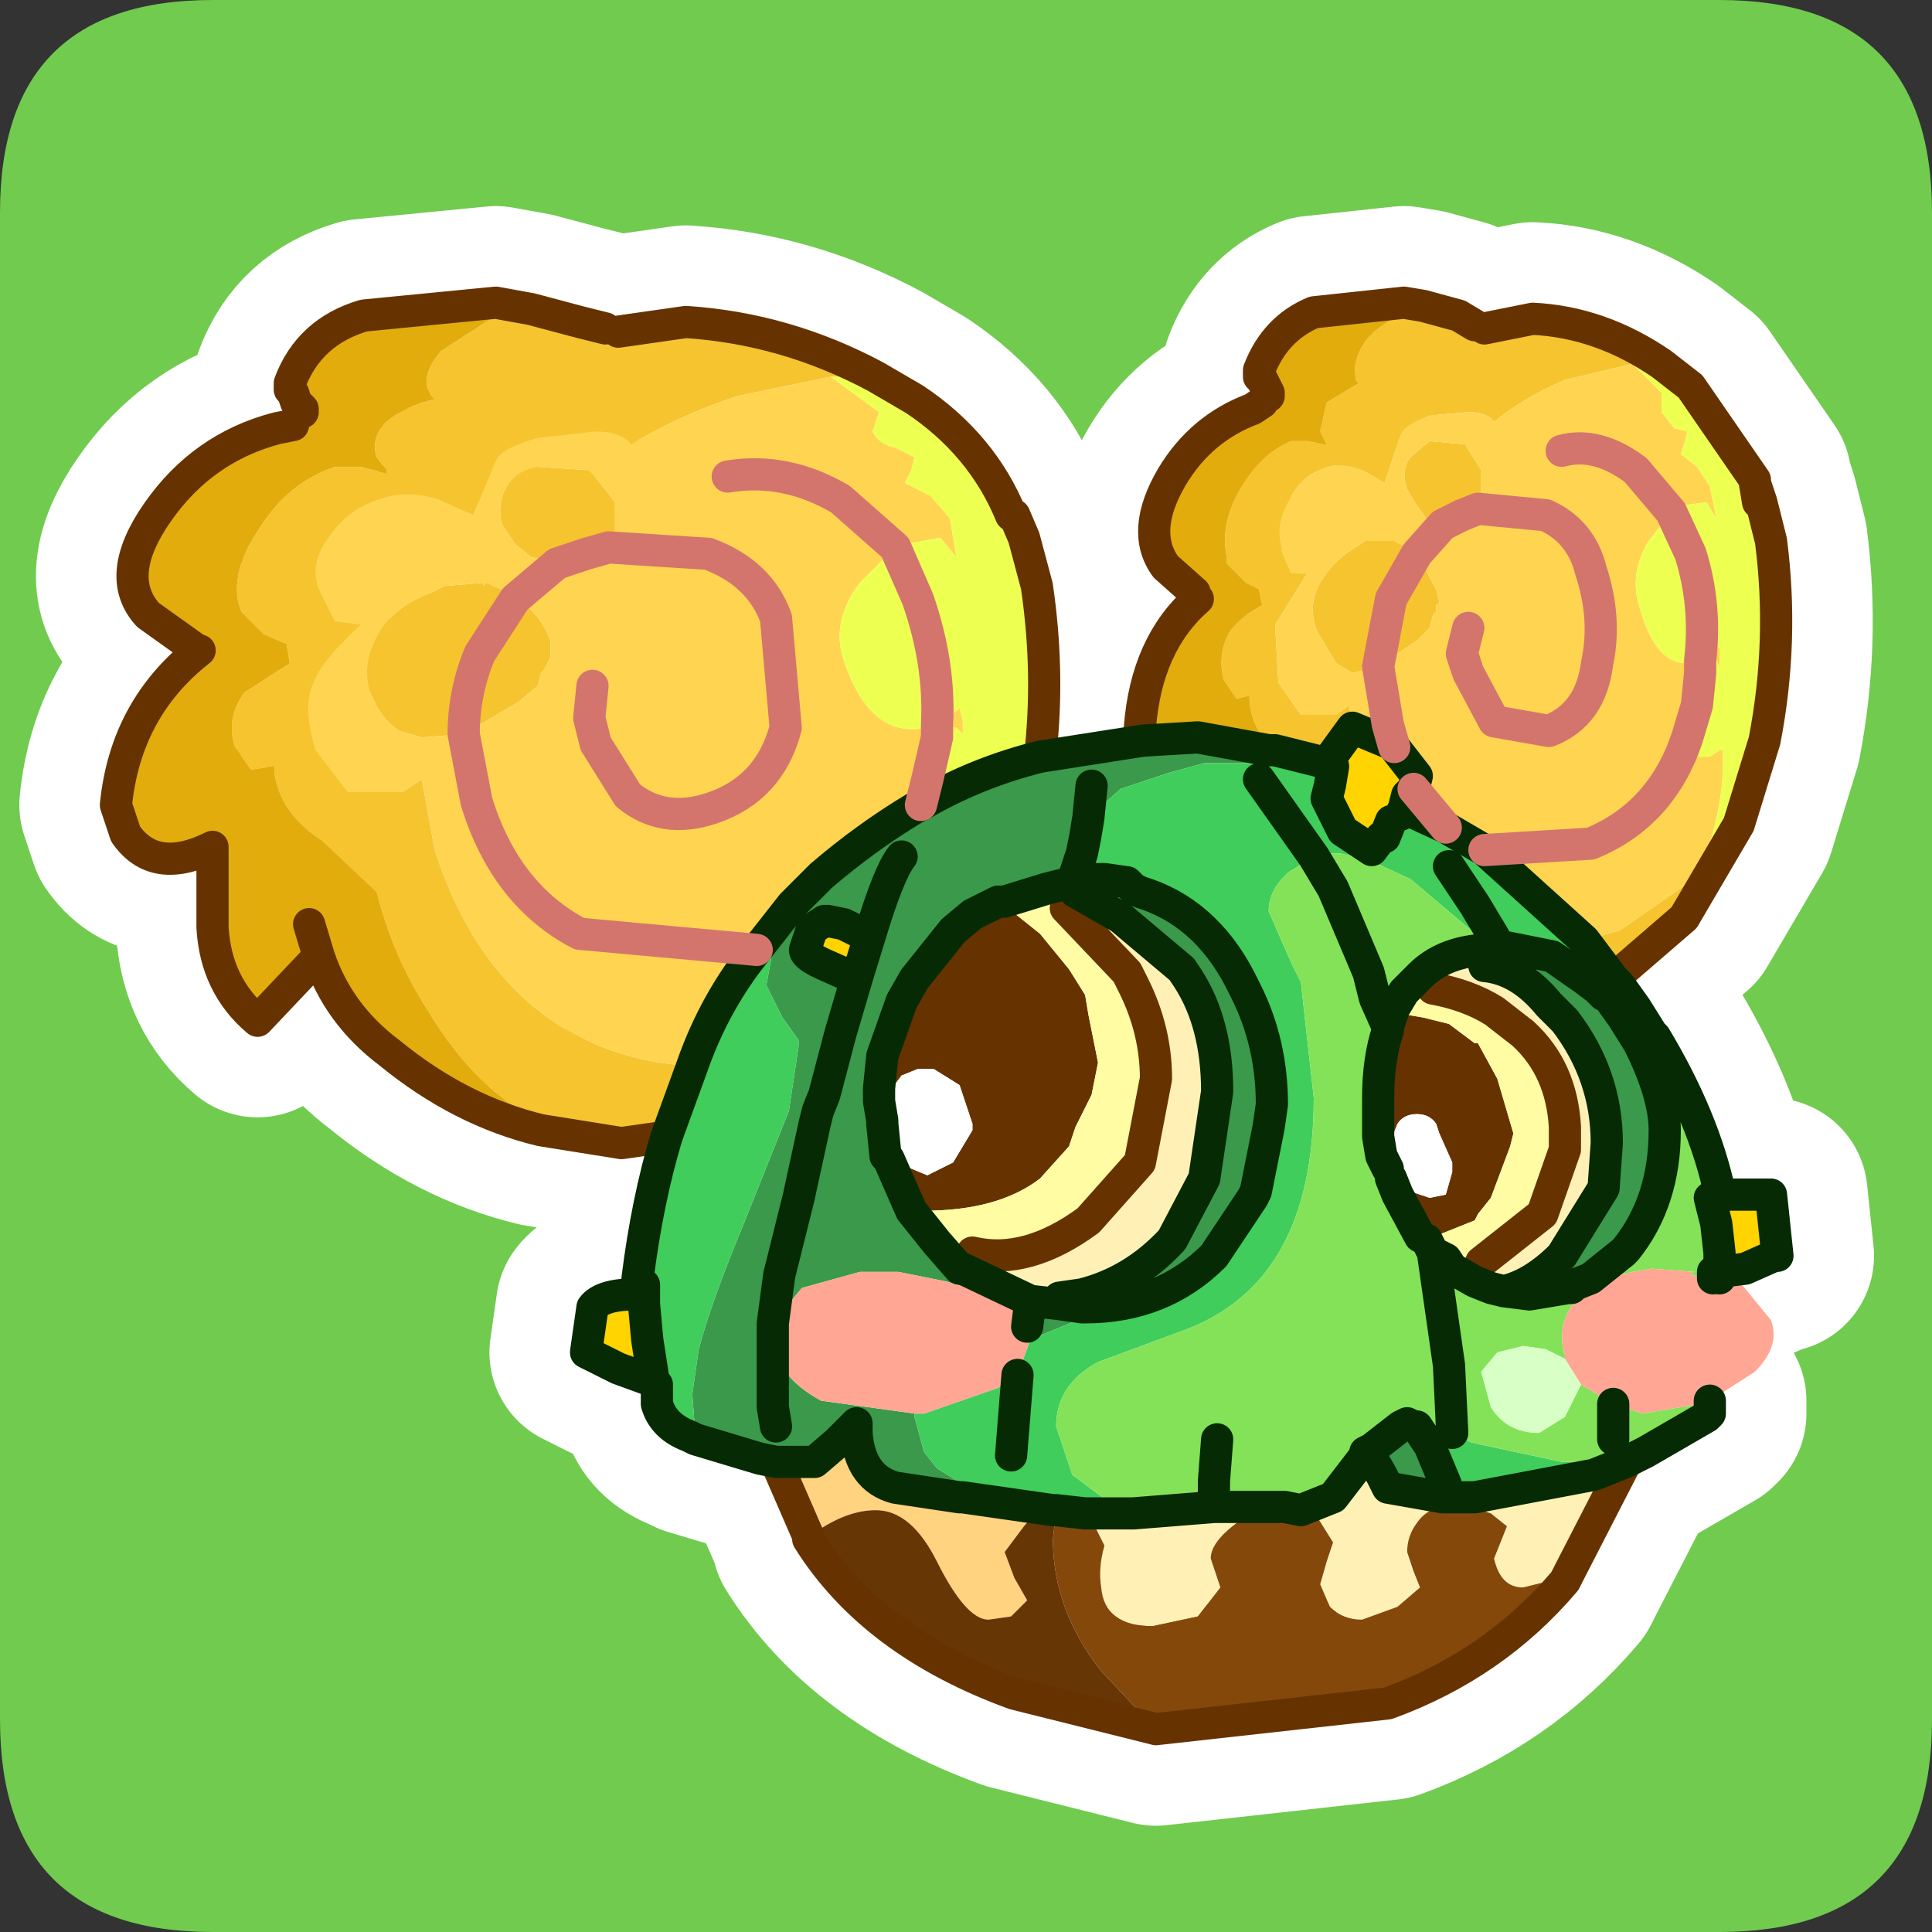 <?xml version="1.0" encoding="UTF-8" standalone="no"?>
<svg xmlns:ffdec="https://www.free-decompiler.com/flash" xmlns:xlink="http://www.w3.org/1999/xlink" ffdec:objectType="frame" height="30.0px" width="30.0px" xmlns="http://www.w3.org/2000/svg">
  <rect width="100%" height="100%" fill="#333333" stroke="none"/>
  <g transform="matrix(1.0, 0.0, 0.0, 1.0, 0.0, 0.0)">
    <use ffdec:characterId="1" height="30.0" transform="matrix(1.0, 0.0, 0.0, 1.0, 0.0, 0.0)" width="30.0" xlink:href="#shape0"/>
  </g>
  <defs>
    <g id="shape0" transform="matrix(1.0, 0.0, 0.0, 1.0, 0.0, 0.0)">
      <path d="M0.0 0.0 L30.0 0.0 30.0 30.0 0.0 30.0 0.0 0.0" fill="#33cc66" fill-opacity="0.0" fill-rule="evenodd" stroke="none"/>
      <path d="M30.0 26.7 Q30.0 30.0 26.7 30.0 L3.3 30.0 Q0.0 30.0 0.0 26.7 L0.0 3.3 Q0.0 0.0 3.3 0.0 L26.7 0.0 Q30.0 0.0 30.0 3.3 L30.0 26.7" fill="#70cb4e" fill-rule="evenodd" stroke="none"/>
      <path d="M21.8 4.7 L22.1 4.75 22.65 4.9 22.9 5.05 23.05 5.1 23.8 4.95 Q24.85 5.0 25.8 5.65 L25.35 5.65 24.3 5.9 Q23.7 6.15 23.2 6.55 23.1 6.4 22.8 6.4 L22.2 6.45 Q21.8 6.6 21.75 6.75 L21.5 7.5 21.15 7.3 Q20.8 7.15 20.5 7.3 20.2 7.4 20.0 7.8 19.8 8.15 19.9 8.5 L19.9 8.55 20.05 8.9 20.3 8.9 19.8 9.7 19.85 10.6 20.2 11.1 20.75 11.1 20.95 10.95 21.0 11.3 20.6 11.85 19.8 11.65 Q19.4 11.3 19.4 10.8 L19.2 10.85 19.0 10.55 Q18.9 10.15 19.1 9.8 19.3 9.55 19.6 9.4 L19.55 9.15 19.35 9.05 19.05 8.75 19.05 8.65 Q18.95 8.2 19.2 7.7 19.55 7.05 20.05 6.85 L20.3 6.85 20.55 6.9 20.6 6.9 20.5 6.7 20.6 6.25 21.1 5.95 21.05 5.9 21.05 5.85 Q21.0 5.6 21.2 5.3 21.4 5.05 21.75 4.9 L21.8 4.7 M27.0 12.8 L26.15 14.25 25.05 15.2 24.6 14.6 25.15 14.45 26.3 13.65 26.35 13.65 27.0 12.8 M10.35 17.65 L9.65 17.75 8.4 17.55 8.45 17.45 Q7.4 16.95 6.65 15.7 6.1 14.85 5.85 13.85 L5.0 13.05 Q4.3 12.6 4.25 11.9 L3.9 11.95 3.65 11.6 Q3.5 11.15 3.8 10.75 L4.5 10.3 4.45 10.0 4.1 9.85 3.75 9.5 3.7 9.35 Q3.6 8.85 4.0 8.25 4.45 7.5 5.2 7.25 L5.6 7.25 6.0 7.35 6.0 7.3 5.85 7.1 Q5.75 6.8 6.0 6.55 6.3 6.3 6.75 6.2 L6.7 6.15 6.65 6.05 Q6.55 5.8 6.85 5.45 L7.7 4.9 7.7 4.7 8.25 4.8 9.0 5.0 9.4 5.1 9.6 5.15 10.65 5.0 Q12.2 5.1 13.6 5.85 L12.9 5.85 11.45 6.15 Q10.55 6.45 9.8 6.9 9.65 6.7 9.25 6.7 L8.35 6.8 Q7.8 6.95 7.7 7.15 L7.35 8.0 6.8 7.75 Q6.3 7.6 5.9 7.75 5.4 7.9 5.1 8.35 4.8 8.75 4.95 9.15 L5.0 9.25 5.2 9.65 5.6 9.7 Q4.95 10.3 4.85 10.65 4.7 11.0 4.9 11.65 L5.4 12.3 6.25 12.3 6.55 12.1 6.75 13.2 Q7.35 15.05 8.65 15.9 9.6 16.5 10.75 16.55 L10.35 17.65 M7.2 11.4 L6.55 11.45 6.2 11.35 Q5.9 11.15 5.75 10.75 5.6 10.3 5.9 9.8 6.15 9.4 6.7 9.2 L6.9 9.1 7.5 9.05 7.5 9.1 7.55 9.05 7.9 9.2 8.0 9.3 7.45 10.15 Q7.2 10.75 7.2 11.4 7.2 10.75 7.45 10.15 L8.0 9.3 8.05 9.3 Q8.4 9.55 8.55 9.95 L8.55 10.2 8.5 10.3 8.45 10.4 8.4 10.45 8.35 10.65 8.05 10.9 7.2 11.4 M8.65 8.75 L8.25 8.65 8.0 8.45 7.8 8.15 Q7.7 7.8 7.9 7.5 8.05 7.3 8.35 7.25 L9.15 7.3 9.2 7.35 9.55 7.8 9.55 8.2 9.55 8.25 9.45 8.45 9.45 8.5 9.3 8.6 9.0 8.75 8.65 8.75 9.1 8.6 9.45 8.5 9.1 8.6 8.65 8.75 M22.4 8.15 L22.15 8.05 22.0 7.85 21.85 7.6 Q21.75 7.3 21.9 7.1 L22.2 6.85 22.75 6.9 23.0 7.3 23.0 7.65 23.0 7.7 22.95 7.85 22.95 7.9 22.9 8.0 22.65 8.1 22.4 8.15 22.7 8.0 22.95 7.9 22.7 8.0 22.4 8.15 M22.0 8.6 L22.3 9.15 22.35 9.35 22.3 9.4 22.3 9.5 22.25 9.55 22.2 9.75 22.0 9.95 21.4 10.35 21.0 10.45 20.75 10.3 20.45 9.8 Q20.3 9.4 20.5 9.05 20.7 8.7 21.05 8.5 L21.2 8.4 21.65 8.4 21.85 8.5 22.0 8.6 21.6 9.3 21.4 10.35 21.6 9.3 22.0 8.6" fill="#f5c42f" fill-rule="evenodd" stroke="none"/>
      <path d="M8.4 17.55 Q7.15 17.25 6.05 16.35 5.25 15.75 4.95 14.85 L4.9 14.9 4.0 15.85 Q3.35 15.3 3.3 14.4 L3.3 13.15 Q2.4 13.6 1.95 12.95 L1.8 12.5 Q1.95 11.0 3.1 10.1 L3.0 10.05 2.3 9.55 Q1.75 8.95 2.45 7.95 3.15 6.95 4.3 6.65 L4.55 6.6 4.7 6.4 4.7 6.35 4.6 6.25 4.55 6.1 4.5 6.05 4.5 5.95 Q4.8 5.15 5.65 4.9 L7.7 4.7 7.7 4.9 6.85 5.45 Q6.55 5.8 6.65 6.05 L6.7 6.15 6.75 6.2 Q6.3 6.3 6.0 6.55 5.75 6.8 5.85 7.1 L6.0 7.3 6.0 7.35 5.6 7.25 5.2 7.25 Q4.45 7.5 4.0 8.25 3.6 8.85 3.7 9.35 L3.75 9.5 4.1 9.85 4.45 10.0 4.5 10.3 3.8 10.75 Q3.5 11.15 3.65 11.6 L3.9 11.95 4.25 11.9 Q4.3 12.6 5.0 13.05 L5.85 13.85 Q6.1 14.85 6.65 15.7 7.4 16.95 8.45 17.45 L8.4 17.55 M17.75 11.5 L17.7 11.3 Q17.8 10.0 18.6 9.3 L18.55 9.2 18.1 8.8 Q17.7 8.25 18.2 7.4 18.65 6.65 19.45 6.35 L19.6 6.25 19.7 6.15 19.7 6.1 19.65 6.0 19.6 5.9 19.55 5.85 19.55 5.75 Q19.8 5.1 20.4 4.85 L21.8 4.7 21.75 4.9 Q21.4 5.05 21.2 5.3 21.0 5.6 21.05 5.85 L21.05 5.9 21.1 5.95 20.6 6.25 20.5 6.7 20.6 6.9 20.55 6.9 20.3 6.85 20.05 6.85 Q19.55 7.05 19.2 7.7 18.95 8.2 19.05 8.65 L19.05 8.75 19.35 9.05 19.55 9.15 19.6 9.4 Q19.3 9.55 19.1 9.8 18.9 10.15 19.0 10.55 L19.2 10.85 19.4 10.8 Q19.4 11.3 19.8 11.65 L19.7 11.65 18.6 11.45 17.75 11.5 M4.8 14.35 L4.95 14.85 4.8 14.35" fill="#e2ad0c" fill-rule="evenodd" stroke="none"/>
      <path d="M21.0 11.3 L20.95 10.95 20.75 11.1 20.2 11.1 19.85 10.6 19.8 9.7 20.3 8.9 20.05 8.9 19.9 8.55 19.9 8.5 Q19.8 8.15 20.0 7.8 20.2 7.4 20.5 7.3 20.8 7.15 21.15 7.3 L21.5 7.5 21.75 6.75 Q21.8 6.6 22.2 6.45 L22.8 6.4 Q23.1 6.4 23.2 6.55 23.7 6.15 24.3 5.9 L25.35 5.65 25.8 6.1 25.8 6.25 25.8 6.4 26.0 6.65 26.2 6.7 26.15 6.9 26.1 7.05 26.35 7.25 26.55 7.55 26.65 8.05 26.5 7.8 26.1 7.85 Q26.05 7.85 25.95 7.95 L25.6 8.4 Q25.3 8.9 25.45 9.4 25.75 10.5 26.4 10.25 L26.7 10.05 26.7 10.2 26.7 10.35 26.65 10.25 26.6 10.3 26.4 10.45 26.4 10.25 26.4 10.45 26.25 10.65 Q26.1 11.05 26.2 11.45 L26.25 11.5 26.35 11.75 26.55 11.75 26.7 11.65 26.75 11.65 Q26.8 12.55 26.35 13.65 L26.3 13.65 25.15 14.45 24.6 14.6 23.05 13.2 24.7 13.1 Q25.8 12.65 26.2 11.45 25.8 12.65 24.7 13.1 L23.05 13.2 22.45 12.85 21.95 12.25 22.45 12.85 21.8 12.55 21.85 12.35 21.95 12.25 22.0 12.05 21.65 11.6 21.55 11.25 21.4 10.35 21.55 11.25 21.65 11.6 21.6 11.55 21.0 11.3 M12.9 5.85 L13.65 6.4 13.6 6.55 13.55 6.7 Q13.65 6.9 13.9 6.95 L14.2 7.1 14.15 7.3 14.05 7.5 14.45 7.7 14.75 8.05 14.85 8.65 14.6 8.35 14.05 8.45 13.9 8.5 13.05 7.75 Q12.2 7.25 11.3 7.4 12.2 7.25 13.05 7.75 L13.9 8.5 13.35 9.05 Q12.9 9.65 13.1 10.25 13.55 11.6 14.55 11.25 L14.9 11.0 14.95 11.2 14.95 11.4 14.85 11.3 14.75 11.3 14.55 11.45 14.55 11.25 14.55 11.45 14.25 11.75 Q14.1 12.1 14.2 12.55 13.45 13.0 12.75 13.6 L12.3 14.05 11.75 14.75 Q11.1 15.55 10.75 16.55 9.6 16.5 8.65 15.9 7.35 15.05 6.75 13.2 L6.55 12.1 6.25 12.3 5.4 12.3 4.9 11.65 Q4.7 11.0 4.85 10.65 4.95 10.3 5.6 9.7 L5.2 9.65 5.0 9.25 4.95 9.15 Q4.8 8.75 5.1 8.35 5.4 7.9 5.9 7.75 6.3 7.6 6.8 7.75 L7.35 8.0 7.7 7.15 Q7.8 6.95 8.35 6.8 L9.25 6.7 Q9.65 6.7 9.8 6.9 10.55 6.45 11.45 6.15 L12.9 5.85 M7.2 11.4 L7.4 12.45 Q7.85 13.9 9.0 14.5 L11.75 14.75 9.0 14.5 Q7.85 13.9 7.4 12.45 L7.2 11.4 8.05 10.9 8.35 10.65 8.4 10.45 8.45 10.4 8.5 10.3 8.55 10.2 8.55 9.95 Q8.4 9.55 8.05 9.3 L8.0 9.3 7.9 9.2 7.55 9.05 7.5 9.1 7.5 9.05 6.9 9.1 6.7 9.2 Q6.15 9.4 5.9 9.8 5.6 10.3 5.75 10.75 5.9 11.15 6.2 11.35 L6.55 11.45 7.2 11.4 M8.65 8.75 L8.0 9.3 8.65 8.75 9.0 8.75 9.3 8.6 9.45 8.5 9.45 8.45 9.55 8.25 9.55 8.2 9.55 7.8 9.2 7.35 9.15 7.3 8.35 7.25 Q8.05 7.3 7.9 7.5 7.7 7.8 7.8 8.15 L8.0 8.45 8.25 8.65 8.65 8.75 M9.2 10.65 L9.15 11.15 9.25 11.55 9.75 12.35 Q10.3 12.8 11.05 12.55 11.95 12.25 12.2 11.3 L12.05 9.6 Q11.8 8.9 11.0 8.6 L9.45 8.5 11.0 8.6 Q11.8 8.9 12.05 9.6 L12.2 11.3 Q11.95 12.25 11.05 12.55 10.3 12.8 9.75 12.35 L9.25 11.55 9.15 11.15 9.2 10.65 M24.25 7.0 Q24.8 6.85 25.4 7.3 L25.95 7.95 25.4 7.3 Q24.8 6.85 24.25 7.0 M22.8 9.75 L22.7 10.15 22.8 10.45 23.2 11.2 24.05 11.35 Q24.7 11.1 24.8 10.3 24.95 9.6 24.7 8.85 24.55 8.25 24.0 8.0 L22.95 7.9 24.0 8.0 Q24.55 8.25 24.7 8.85 24.95 9.6 24.8 10.3 24.7 11.1 24.05 11.35 L23.2 11.2 22.8 10.45 22.7 10.15 22.8 9.75 M22.4 8.15 L22.65 8.1 22.9 8.0 22.95 7.9 22.95 7.85 23.0 7.7 23.0 7.65 23.0 7.3 22.75 6.9 22.2 6.85 21.9 7.1 Q21.75 7.3 21.85 7.6 L22.0 7.85 22.15 8.05 22.4 8.15 22.0 8.6 22.4 8.15 M21.4 10.35 L22.0 9.95 22.2 9.75 22.25 9.55 22.3 9.5 22.3 9.4 22.35 9.35 22.3 9.15 22.0 8.6 21.85 8.5 21.65 8.4 21.2 8.4 21.05 8.5 Q20.7 8.7 20.5 9.05 20.3 9.4 20.45 9.8 L20.75 10.3 21.0 10.45 21.4 10.35" fill="#ffd451" fill-rule="evenodd" stroke="none"/>
      <path d="M25.8 5.65 L26.25 6.0 27.25 7.45 27.25 7.5 27.3 7.8 27.4 8.4 27.5 8.4 Q27.7 9.95 27.4 11.5 L27.0 12.8 26.35 13.65 Q26.8 12.55 26.75 11.65 L26.7 11.65 26.55 11.75 26.35 11.75 26.25 11.5 26.2 11.45 Q26.1 11.05 26.25 10.65 L26.4 10.45 26.6 10.3 26.65 10.25 26.7 10.35 26.7 10.2 26.7 10.05 26.4 10.25 Q25.75 10.5 25.45 9.4 25.3 8.9 25.6 8.4 L25.95 7.95 26.25 8.6 Q26.5 9.4 26.4 10.25 26.5 9.4 26.25 8.6 L25.95 7.95 Q26.05 7.85 26.1 7.85 L26.5 7.8 26.65 8.05 26.55 7.55 26.35 7.25 26.1 7.05 26.15 6.9 26.2 6.7 26.0 6.65 25.8 6.4 25.8 6.25 25.8 6.1 25.35 5.65 25.8 5.65 M13.6 5.85 L14.2 6.2 Q15.25 6.9 15.7 8.0 L15.75 8.0 15.9 8.35 15.95 9.05 16.1 9.1 Q16.3 10.45 16.15 11.75 15.15 12.0 14.3 12.5 L14.4 12.1 14.55 11.45 14.4 12.1 14.3 12.5 14.2 12.55 Q14.1 12.1 14.25 11.75 L14.55 11.45 14.75 11.3 14.85 11.3 14.95 11.4 14.95 11.2 14.9 11.0 14.55 11.25 Q13.55 11.6 13.1 10.25 12.9 9.65 13.35 9.05 L13.9 8.5 14.05 8.45 14.6 8.35 14.85 8.65 14.75 8.05 14.45 7.7 14.05 7.5 14.15 7.3 14.2 7.1 13.9 6.95 Q13.65 6.9 13.55 6.7 L13.6 6.55 13.65 6.4 12.9 5.85 13.6 5.85 M14.55 11.25 Q14.6 10.3 14.25 9.3 L13.9 8.5 14.25 9.3 Q14.6 10.3 14.55 11.25 M26.2 11.45 L26.35 10.95 26.4 10.45 26.35 10.95 26.2 11.45" fill="#edff51" fill-rule="evenodd" stroke="none"/>
      <path d="M12.05 22.7 L11.8 22.65 10.8 22.35 10.8 22.3 10.75 21.65 10.85 20.95 Q11.05 20.2 11.55 19.0 L12.25 17.25 12.4 16.25 12.4 16.15 12.15 15.8 11.9 15.3 12.0 14.75 12.1 14.6 12.35 14.15 12.3 14.05 12.75 13.6 Q13.45 13.0 14.2 12.55 L14.3 12.5 Q15.15 12.0 16.15 11.75 L17.75 11.5 18.6 11.45 19.7 11.65 19.7 11.85 18.7 11.85 18.15 12.0 17.4 12.25 16.9 12.7 Q16.75 12.85 16.75 13.05 L16.8 13.25 16.65 13.7 17.05 13.65 17.15 13.65 17.5 13.7 17.6 13.8 17.7 13.85 Q18.7 14.15 19.25 15.2 L19.35 15.4 Q19.75 16.2 19.75 17.15 L19.7 17.5 19.5 18.5 19.45 18.6 18.85 19.5 Q18.05 20.3 16.85 20.3 L16.85 20.45 16.0 20.8 15.95 20.6 15.55 20.15 14.7 19.9 13.95 19.75 13.35 19.75 12.45 20.0 12.0 20.55 12.1 19.8 12.4 18.6 12.65 17.45 12.7 17.25 12.8 17.0 13.05 16.05 13.3 15.2 13.05 16.05 12.8 17.0 12.7 17.25 12.65 17.45 12.4 18.6 12.1 19.8 12.0 20.55 12.0 20.75 12.0 20.85 12.0 21.35 12.0 21.7 12.0 21.85 12.05 22.15 12.0 21.85 12.0 21.7 12.0 21.35 12.0 20.85 Q12.1 21.4 12.75 21.75 L14.2 21.95 14.2 22.0 14.35 22.55 14.55 22.8 14.95 23.05 14.9 23.25 13.9 23.1 Q13.35 22.95 13.3 22.25 L13.3 22.1 13.2 22.2 13.0 22.4 12.65 22.7 12.2 22.7 12.1 22.7 12.05 22.7 M13.3 15.2 L13.5 14.55 13.1 14.35 12.85 14.3 12.8 14.3 12.65 14.4 12.6 14.45 12.5 14.75 Q12.5 14.85 12.85 15.0 L13.3 15.2 M16.0 20.2 L15.95 20.6 16.0 20.2 16.45 20.25 16.8 20.3 16.8 20.1 Q17.6 19.9 18.2 19.25 L18.7 18.3 18.9 16.95 Q18.9 15.9 18.45 15.2 L18.35 15.05 17.4 14.25 16.7 13.85 16.65 13.7 16.45 13.75 16.25 13.8 15.6 14.0 15.5 14.0 15.1 14.2 14.8 14.45 14.2 15.2 14.0 15.55 13.7 16.4 13.65 16.9 13.65 17.05 13.65 17.1 13.7 17.4 13.7 17.45 13.75 17.95 13.8 18.0 14.15 18.8 14.55 19.3 14.9 19.7 14.95 19.7 16.0 20.2 M16.85 20.3 L16.8 20.3 16.85 20.3 M14.0 13.3 Q13.8 13.55 13.5 14.55 13.8 13.55 14.0 13.3 M16.95 12.2 L16.9 12.7 16.95 12.2 M23.2 14.7 L23.35 14.7 24.1 14.85 24.6 15.2 24.8 15.35 24.9 15.45 24.95 15.45 25.2 15.8 25.45 16.2 Q25.85 17.0 25.85 17.55 25.85 18.65 25.25 19.4 L25.2 19.45 24.7 19.85 24.45 19.95 24.4 20.0 24.35 20.0 23.75 20.1 23.35 20.05 Q23.8 19.95 24.25 19.5 L24.9 18.45 24.95 17.75 Q24.95 16.7 24.3 15.85 L24.05 15.6 Q23.6 15.05 23.05 15.0 L23.0 14.75 23.05 14.7 23.2 14.7 M21.2 22.55 L21.3 22.5 21.75 22.15 21.85 22.1 21.95 22.15 22.0 22.15 22.2 22.45 22.45 23.05 22.4 23.25 21.55 23.1 21.45 22.9 21.25 22.55 21.2 22.55" fill="#3a994a" fill-rule="evenodd" stroke="none"/>
      <path d="M25.05 15.2 L25.15 15.3 24.95 15.45 24.9 15.45 24.8 15.35 24.6 15.2 24.1 14.85 23.35 14.7 23.2 14.7 23.2 14.55 23.0 14.7 22.85 14.45 21.9 13.65 21.25 13.35 20.8 13.25 20.7 13.25 20.4 13.3 20.0 13.55 19.95 13.6 Q19.7 13.85 19.7 14.15 L20.05 14.95 20.2 15.25 20.4 17.05 Q20.4 19.9 18.4 20.65 L17.05 21.15 Q16.4 21.5 16.4 22.15 L16.6 22.75 16.65 22.9 17.25 23.35 17.25 23.5 16.85 23.5 16.4 23.45 16.35 23.45 14.95 23.25 14.9 23.25 14.95 23.05 14.55 22.8 14.35 22.55 14.2 22.0 14.2 21.95 14.35 21.95 15.5 21.55 15.8 21.35 16.0 20.8 16.85 20.45 16.85 20.3 Q18.05 20.3 18.85 19.5 L19.45 18.6 19.5 18.5 19.7 17.5 19.75 17.15 Q19.75 16.2 19.35 15.4 L19.25 15.2 Q18.7 14.15 17.7 13.85 L17.6 13.8 17.5 13.7 17.15 13.65 17.05 13.65 16.65 13.7 16.8 13.25 16.85 13.0 16.9 12.7 16.85 13.0 16.8 13.25 16.75 13.05 Q16.75 12.85 16.9 12.7 L17.4 12.25 18.15 12.0 18.7 11.85 19.7 11.85 19.7 11.65 19.8 11.65 20.6 11.85 20.7 11.9 20.65 12.2 20.6 12.4 20.85 12.9 21.3 13.2 21.45 13.0 21.5 13.0 21.6 12.75 21.75 12.65 21.8 12.55 22.45 12.85 23.05 13.2 24.6 14.6 25.05 15.2 M10.8 22.35 L10.7 22.3 Q10.3 22.15 10.2 21.8 L10.2 21.5 10.15 21.45 10.05 20.8 10.0 20.25 10.0 20.1 10.0 19.95 9.95 19.9 9.9 19.85 Q10.05 18.65 10.35 17.65 L10.75 16.55 Q11.1 15.55 11.75 14.75 L12.3 14.05 12.35 14.15 12.1 14.6 12.0 14.75 11.9 15.3 12.15 15.8 12.4 16.15 12.4 16.25 12.25 17.25 11.55 19.0 Q11.05 20.2 10.85 20.95 L10.75 21.65 10.8 22.3 10.8 22.35 M15.7 22.6 L15.8 21.35 15.7 22.6 M19.55 12.1 L20.4 13.3 19.55 12.1 M22.5 13.45 L22.9 14.05 23.2 14.55 22.9 14.05 22.5 13.45 M22.55 22.25 L22.85 22.4 24.25 22.7 24.75 22.7 24.75 22.9 22.9 23.25 22.4 23.25 22.45 23.05 22.2 22.45 22.0 22.15 21.95 22.15 22.05 22.1 22.4 22.2 22.55 22.25" fill="#40cd5c" fill-rule="evenodd" stroke="none"/>
      <path d="M26.7 18.5 L26.7 18.55 27.5 18.55 27.6 19.5 27.55 19.5 27.1 19.7 26.7 19.75 26.7 19.45 26.65 19.0 26.55 18.6 26.7 18.5 M10.15 21.45 L9.6 21.25 9.1 21.0 9.2 20.3 Q9.35 20.1 9.85 20.1 L9.85 20.0 9.95 19.9 10.0 20.1 10.0 20.25 10.05 20.8 10.15 21.45 M20.6 11.85 L21.0 11.3 21.6 11.55 21.65 11.6 22.0 12.05 21.95 12.25 21.85 12.35 21.8 12.55 21.75 12.65 21.6 12.75 21.5 13.0 21.45 13.0 21.3 13.2 20.85 12.9 20.6 12.4 20.65 12.2 20.7 11.9 20.6 11.85 M13.5 14.55 L13.3 15.2 12.85 15.0 Q12.5 14.85 12.5 14.75 L12.6 14.45 12.65 14.4 12.8 14.3 12.85 14.3 13.1 14.35 13.5 14.55" fill="#ffd400" fill-rule="evenodd" stroke="none"/>
      <path d="M14.15 18.8 L13.8 18.0 14.4 18.25 14.8 18.05 15.1 17.55 15.1 17.45 14.9 16.85 14.5 16.6 14.25 16.6 14.0 16.7 13.85 16.9 13.75 17.05 13.65 17.05 13.65 16.9 13.7 16.4 14.0 15.55 14.2 15.2 14.8 14.45 15.1 14.2 15.5 14.0 15.6 14.0 15.65 14.1 16.15 14.5 16.6 15.05 16.85 15.45 16.9 15.75 17.05 16.5 16.95 17.0 16.7 17.5 16.6 17.8 16.15 18.3 Q15.5 18.8 14.35 18.8 L14.15 18.8 M21.55 15.95 L21.6 15.8 21.8 15.75 22.1 15.8 22.5 15.9 22.7 16.05 22.9 16.2 22.95 16.2 23.25 16.75 23.5 17.6 23.45 17.8 23.15 18.6 22.95 18.85 22.9 18.95 22.15 19.25 22.05 19.2 21.7 18.55 21.6 18.3 21.75 18.45 22.2 18.6 22.45 18.55 22.55 18.2 22.55 18.05 22.35 17.6 22.3 17.45 Q22.2 17.3 22.0 17.3 21.8 17.3 21.7 17.45 L21.6 17.7 21.6 17.85 21.45 17.95 21.4 17.65 21.4 17.55 21.4 17.05 Q21.4 16.45 21.55 16.0 L21.55 15.95" fill="#663300" fill-rule="evenodd" stroke="none"/>
      <path d="M13.8 18.0 L13.75 17.95 13.7 17.45 13.7 17.4 13.65 17.1 13.65 17.05 13.75 17.05 13.85 16.9 14.0 16.7 14.25 16.6 14.5 16.6 14.9 16.85 15.1 17.45 15.1 17.55 14.8 18.05 14.4 18.25 13.8 18.0 M21.6 18.3 L21.55 18.15 21.45 17.95 21.6 17.85 21.6 17.7 21.7 17.45 Q21.8 17.3 22.0 17.3 22.2 17.3 22.3 17.45 L22.35 17.6 22.55 18.05 22.55 18.2 22.45 18.55 22.2 18.6 21.75 18.45 21.6 18.3" fill="#ffffff" fill-rule="evenodd" stroke="none"/>
      <path d="M25.15 15.3 L25.4 15.65 25.65 16.05 25.7 16.1 Q26.45 17.35 26.7 18.5 L26.55 18.6 26.65 19.0 26.7 19.45 26.7 19.75 26.6 19.75 26.6 19.85 26.25 19.8 26.3 19.75 25.65 19.7 25.35 19.75 25.15 19.8 24.75 19.95 24.5 20.15 Q24.15 20.55 24.3 21.05 L24.3 21.1 24.0 20.95 23.65 20.9 23.25 21.0 23.0 21.3 23.15 21.85 Q23.4 22.25 23.9 22.25 L24.3 22.0 24.55 21.5 25.05 21.8 25.5 21.95 26.4 21.8 26.55 21.75 26.55 21.95 26.5 22.0 25.55 22.55 25.25 22.7 24.75 22.9 24.75 22.7 24.25 22.7 22.85 22.4 22.55 22.25 22.5 21.2 22.25 19.45 22.5 21.2 22.55 22.25 22.4 22.2 22.05 22.1 21.95 22.15 21.85 22.1 21.75 22.15 21.3 22.5 21.2 22.55 21.2 22.6 20.7 23.25 20.2 23.45 19.95 23.4 19.85 23.4 18.85 23.4 17.6 23.5 17.5 23.5 17.25 23.5 17.25 23.35 16.65 22.9 16.6 22.75 16.4 22.15 Q16.4 21.5 17.05 21.15 L18.4 20.65 Q20.4 19.9 20.4 17.05 L20.2 15.25 20.05 14.95 19.7 14.15 Q19.7 13.85 19.95 13.6 L20.0 13.55 20.4 13.3 20.7 13.25 20.8 13.25 21.25 13.35 21.9 13.65 22.85 14.45 23.0 14.7 23.2 14.55 23.2 14.7 23.05 14.7 23.0 14.75 Q22.4 14.8 22.05 15.15 L21.95 15.25 21.8 15.4 21.65 15.65 21.6 15.8 21.55 15.95 21.55 16.0 Q21.4 16.45 21.4 17.05 L21.4 17.55 21.4 17.65 21.45 17.95 21.55 18.15 21.6 18.3 21.7 18.55 22.05 19.2 22.15 19.25 22.25 19.45 22.45 19.55 22.55 19.7 22.9 19.9 23.15 20.0 23.35 20.05 23.75 20.1 24.35 20.0 24.4 20.0 24.45 19.95 24.7 19.85 25.2 19.45 25.25 19.4 Q25.85 18.65 25.85 17.55 25.85 17.0 25.45 16.2 L25.2 15.8 24.95 15.45 25.15 15.3 M18.9 22.35 L18.85 23.0 18.85 23.4 18.85 23.0 18.9 22.35 M21.55 15.95 L21.35 15.5 21.25 15.1 20.7 13.8 20.4 13.3 20.7 13.8 21.25 15.1 21.35 15.5 21.55 15.95 M25.05 22.35 L25.05 21.8 25.05 22.35" fill="#84e258" fill-rule="evenodd" stroke="none"/>
      <path d="M25.25 22.7 L24.35 24.45 24.3 24.55 24.25 24.5 23.65 24.65 Q23.3 24.65 23.2 24.2 L23.3 23.95 23.4 23.7 23.15 23.5 22.7 23.35 Q22.2 23.35 22.0 23.65 21.85 23.85 21.85 24.1 L21.95 24.4 22.05 24.65 21.7 24.95 21.15 25.15 Q20.85 25.15 20.65 24.95 L20.5 24.6 20.6 24.25 20.7 23.95 20.45 23.55 20.2 23.45 20.7 23.25 21.2 22.6 21.2 22.55 21.25 22.55 21.45 22.9 21.55 23.1 22.4 23.25 22.9 23.25 24.75 22.9 25.25 22.7 M12.55 23.9 L12.55 23.85 12.65 23.8 12.55 23.9 M16.0 20.2 L14.95 19.7 15.1 19.45 Q15.95 19.65 16.9 18.95 L17.7 18.05 17.95 16.75 Q17.95 16.0 17.6 15.3 L17.5 15.1 16.55 14.1 16.7 13.85 17.4 14.25 18.35 15.05 18.45 15.2 Q18.9 15.9 18.9 16.95 L18.7 18.3 18.2 19.25 Q17.6 19.9 16.8 20.1 L16.45 20.15 16.45 20.25 16.0 20.2 M17.25 23.5 L17.5 23.5 17.6 23.5 18.85 23.4 19.85 23.4 Q19.5 23.45 19.2 23.65 18.8 23.95 18.8 24.2 L18.9 24.5 18.95 24.65 18.6 25.1 17.9 25.25 Q17.15 25.25 17.1 24.65 17.05 24.35 17.15 24.0 L16.95 23.6 16.85 23.5 17.25 23.5 M22.05 15.15 Q22.4 14.8 23.0 14.75 L23.05 15.0 Q23.6 15.05 24.05 15.6 L24.3 15.85 Q24.95 16.7 24.95 17.75 L24.9 18.45 24.25 19.5 Q23.8 19.95 23.35 20.05 L23.15 20.0 22.9 19.9 23.0 19.6 23.95 18.85 24.3 17.85 24.3 17.5 Q24.25 16.6 23.65 16.05 L23.2 15.7 Q22.8 15.45 22.25 15.35 L22.05 15.15" fill="#fff1b6" fill-rule="evenodd" stroke="none"/>
      <path d="M14.95 19.7 L14.9 19.7 14.55 19.3 14.15 18.8 14.35 18.8 Q15.5 18.8 16.15 18.3 L16.6 17.8 16.7 17.5 16.95 17.0 17.05 16.5 16.9 15.75 16.85 15.45 16.6 15.05 16.15 14.5 15.65 14.1 15.6 14.0 16.25 13.8 16.45 13.75 16.65 13.7 16.7 13.85 16.55 14.1 17.5 15.1 17.6 15.3 Q17.95 16.0 17.95 16.75 L17.7 18.05 16.9 18.95 Q15.95 19.65 15.1 19.45 L14.95 19.7 M21.6 15.8 L21.65 15.65 21.8 15.4 21.95 15.25 22.05 15.15 22.25 15.35 Q22.8 15.45 23.2 15.7 L23.65 16.05 Q24.25 16.6 24.3 17.5 L24.3 17.85 23.95 18.85 23.0 19.6 22.9 19.9 22.55 19.7 22.45 19.55 22.25 19.45 22.15 19.25 22.9 18.95 22.95 18.85 23.15 18.6 23.45 17.8 23.5 17.6 23.25 16.75 22.95 16.2 22.9 16.2 22.7 16.05 22.5 15.9 22.1 15.8 21.8 15.75 21.6 15.8" fill="#fffca3" fill-rule="evenodd" stroke="none"/>
      <path d="M26.7 19.85 L27.05 19.95 27.5 20.5 Q27.65 20.9 27.25 21.3 L26.55 21.75 26.4 21.8 25.5 21.95 25.05 21.8 24.55 21.5 24.3 21.1 24.3 21.05 Q24.15 20.55 24.5 20.15 L24.75 19.95 25.15 19.8 25.35 19.75 25.65 19.7 26.3 19.75 26.25 19.8 26.6 19.85 26.7 19.85 M16.0 20.8 L15.8 21.35 15.5 21.55 14.35 21.95 14.2 21.95 12.75 21.75 Q12.1 21.4 12.0 20.85 L12.0 20.75 12.0 20.55 12.45 20.0 13.35 19.75 13.95 19.75 14.7 19.9 15.55 20.15 15.95 20.6 16.0 20.8" fill="#ffa694" fill-rule="evenodd" stroke="none"/>
      <path d="M24.55 21.5 L24.3 22.0 23.9 22.25 Q23.4 22.25 23.15 21.85 L23.0 21.3 23.25 21.0 23.65 20.9 24.0 20.95 24.3 21.1 24.55 21.5" fill="#d8ffc6" fill-rule="evenodd" stroke="none"/>
      <path d="M24.3 24.55 Q23.2 25.85 21.55 26.45 L17.95 26.85 17.1 25.95 Q16.35 25.0 16.35 23.9 L16.4 23.45 16.85 23.5 16.95 23.6 17.15 24.0 Q17.05 24.35 17.1 24.65 17.15 25.25 17.9 25.25 L18.6 25.1 18.95 24.65 18.9 24.5 18.8 24.2 Q18.8 23.95 19.2 23.65 19.5 23.45 19.85 23.4 L19.95 23.4 20.2 23.45 20.45 23.55 20.7 23.95 20.6 24.25 20.5 24.6 20.65 24.95 Q20.85 25.15 21.15 25.15 L21.7 24.95 22.05 24.65 21.95 24.4 21.85 24.1 Q21.85 23.85 22.0 23.65 22.2 23.35 22.7 23.35 L23.15 23.5 23.4 23.7 23.3 23.95 23.2 24.2 Q23.3 24.65 23.65 24.65 L24.25 24.5 24.3 24.55" fill="#85480b" fill-rule="evenodd" stroke="none"/>
      <path d="M12.55 23.85 L12.05 22.7 12.1 22.7 12.2 22.7 12.65 22.7 13.0 22.4 13.2 22.2 13.3 22.1 13.3 22.25 Q13.35 22.95 13.9 23.1 L14.9 23.25 14.95 23.25 16.35 23.45 Q16.05 23.5 15.9 23.7 L15.6 24.1 15.75 24.5 15.95 24.85 15.7 25.1 15.35 25.15 Q15.0 25.15 14.55 24.25 14.15 23.45 13.6 23.45 13.15 23.45 12.65 23.8 L12.55 23.85 M16.8 20.1 L16.8 20.3 16.45 20.25 16.45 20.15 16.8 20.1" fill="#ffd380" fill-rule="evenodd" stroke="none"/>
      <path d="M17.95 26.85 L15.75 26.3 Q13.55 25.5 12.55 23.9 L12.65 23.8 Q13.15 23.45 13.6 23.45 14.15 23.45 14.55 24.25 15.0 25.15 15.35 25.15 L15.7 25.1 15.95 24.85 15.75 24.5 15.6 24.1 15.9 23.7 Q16.05 23.5 16.35 23.45 L16.4 23.45 16.35 23.9 Q16.35 25.0 17.1 25.95 L17.95 26.85" fill="#663605" fill-rule="evenodd" stroke="none"/>
      <path d="M21.8 4.7 L22.1 4.75 22.65 4.9 22.9 5.05 M23.05 5.1 L23.8 4.95 Q24.85 5.0 25.8 5.65 L26.25 6.0 27.25 7.45 27.25 7.5 27.35 7.8 27.5 8.4 Q27.7 9.95 27.4 11.5 L27.0 12.8 26.15 14.25 25.05 15.2 25.15 15.3 25.4 15.65 25.65 16.05 25.7 16.1 Q26.45 17.35 26.7 18.5 L26.7 18.55 27.5 18.55 27.6 19.5 27.55 19.5 27.1 19.7 26.7 19.75 26.7 19.85 M26.55 21.75 L26.55 21.95 26.5 22.0 25.55 22.55 25.25 22.7 24.35 24.45 24.3 24.55 Q23.2 25.85 21.55 26.45 L17.95 26.85 15.75 26.3 Q13.55 25.5 12.55 23.9 L12.55 23.85 12.05 22.7 11.8 22.65 10.8 22.35 10.7 22.3 Q10.3 22.15 10.2 21.8 L10.2 21.5 10.15 21.45 9.6 21.25 9.1 21.0 9.2 20.3 Q9.35 20.1 9.85 20.1 L9.85 20.0 M9.9 19.85 Q10.05 18.65 10.35 17.65 L9.65 17.75 8.4 17.55 Q7.15 17.25 6.05 16.35 5.25 15.75 4.95 14.85 L4.8 14.35 M4.9 14.9 L4.0 15.85 Q3.35 15.3 3.3 14.4 L3.3 13.15 Q2.4 13.6 1.95 12.95 L1.8 12.5 Q1.95 11.0 3.1 10.1 M3.0 10.05 L2.3 9.55 Q1.75 8.95 2.45 7.95 3.15 6.95 4.3 6.65 L4.55 6.6 M4.7 6.4 L4.7 6.35 4.6 6.25 4.55 6.1 4.5 6.05 4.5 5.95 Q4.8 5.15 5.65 4.9 L7.7 4.7 8.25 4.8 9.0 5.0 9.4 5.1 M9.6 5.15 L10.65 5.0 Q12.2 5.1 13.6 5.85 L14.2 6.2 Q15.25 6.9 15.7 8.0 L15.75 8.0 15.9 8.35 16.1 9.1 Q16.3 10.45 16.15 11.75 L17.75 11.5 17.7 11.3 Q17.8 10.0 18.6 9.3 M18.55 9.2 L18.1 8.8 Q17.7 8.25 18.2 7.4 18.65 6.65 19.45 6.35 L19.6 6.25 M19.7 6.15 L19.7 6.1 19.65 6.0 19.6 5.9 19.55 5.85 19.55 5.75 Q19.8 5.1 20.4 4.85 L21.8 4.7 M19.8 11.65 L20.6 11.85 21.0 11.3 21.6 11.55 21.65 11.6 22.0 12.05 21.95 12.25 22.45 12.85 23.05 13.2 24.6 14.6 25.05 15.2 M16.9 12.7 L16.85 13.0 16.8 13.25 16.65 13.7 17.05 13.65 17.15 13.65 17.5 13.7 17.6 13.8 17.7 13.85 Q18.7 14.15 19.25 15.2 L19.35 15.4 Q19.75 16.2 19.75 17.15 L19.7 17.5 19.5 18.5 19.45 18.6 18.85 19.5 Q18.05 20.3 16.85 20.3 L16.8 20.3 16.45 20.25 16.0 20.2 14.95 19.7 14.9 19.7 14.55 19.3 14.15 18.8 13.8 18.0 13.75 17.95 13.7 17.45 13.7 17.4 13.65 17.1 13.65 17.05 13.65 16.9 13.7 16.4 14.0 15.55 14.2 15.2 14.8 14.45 15.1 14.2 15.5 14.0 15.6 14.0 16.25 13.8 16.45 13.75 16.65 13.7 M15.8 21.35 L15.7 22.6 M19.8 11.65 L19.7 11.65 18.6 11.45 17.75 11.5 M10.75 16.55 Q11.1 15.55 11.75 14.75 L9.0 14.5 Q7.85 13.9 7.4 12.45 L7.2 11.4 Q7.2 10.75 7.45 10.15 L8.0 9.3 8.65 8.75 9.1 8.6 9.45 8.5 11.0 8.6 Q11.8 8.9 12.05 9.6 L12.2 11.3 Q11.95 12.25 11.05 12.55 10.3 12.8 9.75 12.35 L9.25 11.55 9.15 11.15 9.2 10.65 M11.3 7.4 Q12.2 7.25 13.05 7.75 L13.9 8.5 14.25 9.3 Q14.6 10.3 14.55 11.25 L14.55 11.45 14.4 12.1 14.3 12.5 Q15.15 12.0 16.15 11.75 M14.2 12.55 L14.3 12.5 M13.5 14.55 L13.3 15.2 13.05 16.05 12.8 17.0 12.7 17.25 12.65 17.45 12.4 18.6 12.1 19.8 12.0 20.55 12.0 20.75 12.0 20.85 12.0 21.35 12.0 21.7 12.0 21.85 12.05 22.15 M15.95 20.6 L16.0 20.2 M16.7 13.85 L17.4 14.25 18.35 15.05 18.45 15.2 Q18.9 15.9 18.9 16.95 L18.7 18.3 18.2 19.25 Q17.6 19.9 16.8 20.1 L16.45 20.15 M13.3 15.2 L12.85 15.0 Q12.5 14.85 12.5 14.75 L12.6 14.45 12.65 14.4 12.8 14.3 12.85 14.3 13.1 14.35 13.5 14.55 Q13.8 13.55 14.0 13.3 M12.3 14.05 L11.75 14.75 M14.2 12.55 Q13.45 13.0 12.75 13.6 L12.3 14.05 M10.75 16.55 L10.35 17.65 M17.25 23.5 L17.5 23.5 17.6 23.5 18.85 23.4 18.85 23.0 18.9 22.35 M16.9 12.7 L16.95 12.2 M15.1 19.45 Q15.95 19.65 16.9 18.95 L17.7 18.05 17.95 16.75 Q17.95 16.0 17.6 15.3 L17.5 15.1 16.55 14.1 M20.4 13.3 L19.55 12.1 M26.4 10.25 Q26.5 9.4 26.25 8.6 L25.95 7.95 25.4 7.3 Q24.8 6.85 24.25 7.0 M27.3 7.8 L27.25 7.5 M26.4 10.45 L26.35 10.95 26.2 11.45 Q25.8 12.65 24.7 13.1 L23.05 13.2 M26.4 10.25 L26.4 10.45 M22.95 7.9 L24.0 8.0 Q24.55 8.25 24.7 8.85 24.95 9.6 24.8 10.3 24.7 11.1 24.05 11.35 L23.2 11.2 22.8 10.45 22.7 10.15 22.8 9.75 M22.4 8.15 L22.0 8.6 21.6 9.3 21.4 10.35 21.55 11.25 21.65 11.6 M22.4 8.15 L22.7 8.0 22.95 7.9 M20.7 11.9 L20.65 12.2 20.6 12.4 20.85 12.9 21.3 13.2 21.45 13.0 21.5 13.0 21.6 12.75 M21.75 12.65 L21.8 12.55 21.85 12.35 21.95 12.25 M23.2 14.7 L23.35 14.7 24.1 14.85 24.6 15.2 24.8 15.35 24.9 15.45 24.95 15.45 25.2 15.8 25.45 16.2 Q25.85 17.0 25.85 17.55 25.85 18.65 25.25 19.4 L25.2 19.45 24.7 19.85 24.45 19.95 24.4 20.0 24.35 20.0 23.75 20.1 23.35 20.05 23.15 20.0 22.9 19.9 22.55 19.7 22.45 19.55 22.25 19.45 22.5 21.2 22.55 22.25 M20.4 13.3 L20.7 13.8 21.25 15.1 21.35 15.5 21.55 15.95 21.6 15.8 21.65 15.65 21.8 15.4 21.95 15.25 22.05 15.15 Q22.4 14.8 23.0 14.75 L23.05 14.7 23.2 14.7 M22.45 12.85 L21.8 12.55 M23.2 14.55 L22.9 14.05 22.5 13.45 M21.45 17.95 L21.4 17.65 21.4 17.55 21.4 17.05 Q21.4 16.45 21.55 16.0 L21.55 15.95 M21.45 17.95 L21.55 18.15 M24.75 22.9 L25.25 22.7 M22.25 15.35 Q22.8 15.45 23.2 15.7 L23.65 16.05 Q24.25 16.6 24.3 17.5 L24.3 17.85 23.95 18.85 23.0 19.6 M23.35 20.05 Q23.8 19.95 24.25 19.5 L24.9 18.45 24.95 17.75 Q24.95 16.7 24.3 15.85 L24.05 15.6 Q23.6 15.05 23.05 15.0 M26.55 18.6 L26.65 19.0 26.7 19.45 26.7 19.75 26.6 19.75 26.6 19.85 M25.05 21.8 L25.05 22.35 M22.25 19.45 L22.15 19.25 22.05 19.2 21.7 18.55 21.6 18.3 M21.2 22.55 L21.3 22.5 21.75 22.15 21.85 22.1 21.95 22.15 22.0 22.15 22.2 22.45 22.45 23.05 M22.4 23.25 L22.9 23.25 24.75 22.9 M22.4 23.25 L21.55 23.1 21.45 22.9 21.25 22.55 21.2 22.55 21.2 22.6 20.7 23.25 20.2 23.45 19.95 23.4 19.85 23.4 18.85 23.4 M16.4 23.45 L16.35 23.45 14.95 23.25 14.9 23.25 13.9 23.1 Q13.35 22.95 13.3 22.25 L13.3 22.1 13.2 22.2 13.0 22.4 12.65 22.7 12.2 22.7 12.1 22.7 12.05 22.7 M16.85 23.5 L17.25 23.5 M16.4 23.45 L16.85 23.5 M10.0 19.95 L10.0 20.1 10.0 20.25 10.05 20.8 10.15 21.45" fill="none" stroke="#ffffff" stroke-linecap="round" stroke-linejoin="round" stroke-width="3.0"/>
      <path d="M21.8 4.7 L22.1 4.75 22.65 4.9 22.9 5.05 23.05 5.1 23.8 4.95 Q24.85 5.0 25.8 5.65 L25.35 5.65 24.3 5.9 Q23.7 6.15 23.2 6.55 23.1 6.4 22.8 6.4 L22.2 6.45 Q21.8 6.6 21.75 6.75 L21.5 7.5 21.15 7.3 Q20.8 7.15 20.5 7.3 20.2 7.4 20.0 7.8 19.8 8.15 19.9 8.5 L19.9 8.55 20.05 8.9 20.3 8.9 19.8 9.7 19.85 10.6 20.2 11.1 20.75 11.1 20.95 10.95 21.0 11.3 20.6 11.85 19.8 11.65 Q19.4 11.3 19.4 10.8 L19.2 10.85 19.0 10.55 Q18.9 10.15 19.1 9.8 19.3 9.55 19.6 9.4 L19.55 9.15 19.35 9.05 19.05 8.75 19.05 8.65 Q18.95 8.2 19.2 7.7 19.55 7.05 20.05 6.85 L20.3 6.85 20.55 6.9 20.6 6.9 20.5 6.7 20.6 6.25 21.1 5.95 21.05 5.9 21.05 5.85 Q21.0 5.6 21.2 5.3 21.4 5.05 21.75 4.9 L21.8 4.7 M27.0 12.8 L26.15 14.25 25.05 15.2 24.6 14.6 25.15 14.45 26.3 13.65 26.35 13.65 27.0 12.8 M10.35 17.65 L9.65 17.75 8.4 17.55 8.45 17.45 Q7.4 16.95 6.65 15.7 6.1 14.85 5.85 13.85 L5.0 13.05 Q4.3 12.6 4.25 11.9 L3.9 11.95 3.65 11.6 Q3.5 11.15 3.8 10.75 L4.5 10.3 4.45 10.0 4.1 9.85 3.75 9.5 3.7 9.35 Q3.6 8.85 4.0 8.25 4.45 7.5 5.2 7.25 L5.6 7.25 6.0 7.35 6.0 7.3 5.85 7.1 Q5.75 6.8 6.0 6.55 6.3 6.3 6.75 6.2 L6.7 6.15 6.65 6.05 Q6.55 5.8 6.85 5.45 L7.7 4.9 7.7 4.7 8.25 4.8 9.0 5.0 9.4 5.1 9.6 5.15 10.65 5.0 Q12.2 5.1 13.6 5.85 L12.9 5.85 11.45 6.15 Q10.55 6.45 9.8 6.9 9.65 6.7 9.25 6.7 L8.35 6.8 Q7.8 6.95 7.7 7.15 L7.35 8.0 6.8 7.75 Q6.3 7.6 5.9 7.75 5.4 7.9 5.1 8.35 4.8 8.75 4.95 9.15 L5.0 9.25 5.2 9.65 5.6 9.7 Q4.95 10.3 4.85 10.65 4.7 11.0 4.9 11.65 L5.4 12.3 6.25 12.3 6.55 12.1 6.75 13.2 Q7.35 15.05 8.65 15.9 9.6 16.5 10.75 16.55 L10.35 17.65 M7.2 11.4 L6.55 11.45 6.2 11.35 Q5.9 11.15 5.75 10.75 5.6 10.3 5.9 9.8 6.15 9.4 6.7 9.2 L6.9 9.1 7.5 9.05 7.5 9.1 7.55 9.05 7.9 9.2 8.0 9.3 7.45 10.15 Q7.2 10.75 7.2 11.4 7.2 10.75 7.45 10.15 L8.0 9.3 8.05 9.3 Q8.4 9.55 8.55 9.95 L8.55 10.2 8.5 10.3 8.45 10.4 8.4 10.45 8.35 10.65 8.05 10.9 7.2 11.4 M8.65 8.75 L8.25 8.65 8.0 8.45 7.8 8.15 Q7.7 7.8 7.9 7.5 8.05 7.3 8.35 7.25 L9.15 7.3 9.2 7.35 9.55 7.8 9.55 8.2 9.55 8.25 9.45 8.45 9.45 8.5 9.3 8.6 9.0 8.75 8.65 8.75 9.1 8.6 9.45 8.5 9.1 8.6 8.65 8.75 M22.4 8.15 L22.15 8.05 22.0 7.85 21.85 7.6 Q21.75 7.3 21.9 7.1 L22.2 6.85 22.75 6.9 23.0 7.3 23.0 7.65 23.0 7.7 22.95 7.85 22.95 7.9 22.9 8.0 22.65 8.1 22.4 8.15 22.7 8.0 22.95 7.9 22.7 8.0 22.4 8.15 M22.0 8.6 L22.3 9.15 22.35 9.35 22.3 9.4 22.3 9.5 22.25 9.55 22.2 9.75 22.0 9.95 21.4 10.35 21.0 10.45 20.75 10.3 20.45 9.8 Q20.3 9.4 20.5 9.05 20.7 8.7 21.05 8.5 L21.2 8.4 21.65 8.4 21.85 8.5 22.0 8.6 21.6 9.3 21.4 10.35 21.6 9.3 22.0 8.6" fill="#f5c42f" fill-rule="evenodd" stroke="none"/>
      <path d="M8.4 17.55 Q7.15 17.25 6.05 16.35 5.25 15.75 4.95 14.85 L4.9 14.9 4.0 15.85 Q3.35 15.3 3.3 14.4 L3.3 13.15 Q2.4 13.6 1.95 12.95 L1.8 12.5 Q1.95 11.0 3.1 10.1 L3.0 10.05 2.3 9.55 Q1.75 8.95 2.45 7.95 3.15 6.95 4.3 6.65 L4.55 6.6 4.7 6.4 4.7 6.35 4.6 6.25 4.55 6.1 4.5 6.05 4.5 5.95 Q4.8 5.15 5.65 4.9 L7.7 4.7 7.7 4.9 6.85 5.45 Q6.55 5.8 6.65 6.05 L6.7 6.15 6.75 6.2 Q6.3 6.3 6.0 6.55 5.75 6.8 5.85 7.1 L6.0 7.3 6.0 7.35 5.6 7.25 5.2 7.25 Q4.45 7.5 4.0 8.25 3.6 8.85 3.7 9.35 L3.75 9.5 4.1 9.85 4.45 10.0 4.5 10.3 3.8 10.75 Q3.5 11.15 3.65 11.6 L3.9 11.95 4.25 11.9 Q4.3 12.6 5.0 13.05 L5.85 13.85 Q6.1 14.85 6.65 15.7 7.4 16.95 8.45 17.45 L8.4 17.55 M17.75 11.5 L17.7 11.3 Q17.8 10.0 18.6 9.3 L18.55 9.2 18.1 8.8 Q17.7 8.25 18.2 7.4 18.65 6.65 19.45 6.35 L19.6 6.25 19.7 6.15 19.7 6.1 19.65 6.0 19.6 5.9 19.55 5.85 19.55 5.75 Q19.8 5.1 20.4 4.85 L21.8 4.7 21.75 4.9 Q21.4 5.05 21.2 5.3 21.0 5.6 21.05 5.85 L21.05 5.9 21.1 5.95 20.6 6.25 20.5 6.7 20.6 6.9 20.55 6.9 20.3 6.85 20.05 6.85 Q19.55 7.05 19.2 7.7 18.95 8.2 19.05 8.65 L19.05 8.75 19.35 9.05 19.55 9.15 19.6 9.4 Q19.3 9.55 19.1 9.8 18.9 10.15 19.0 10.55 L19.2 10.85 19.4 10.8 Q19.4 11.3 19.8 11.65 L19.7 11.65 18.6 11.45 17.75 11.5 M4.8 14.35 L4.95 14.85 4.8 14.35" fill="#e2ad0c" fill-rule="evenodd" stroke="none"/>
      <path d="M21.0 11.3 L20.95 10.95 20.75 11.1 20.2 11.1 19.85 10.6 19.8 9.7 20.3 8.9 20.05 8.9 19.9 8.55 19.9 8.5 Q19.8 8.15 20.0 7.8 20.2 7.4 20.5 7.3 20.8 7.15 21.15 7.3 L21.5 7.5 21.75 6.75 Q21.8 6.6 22.2 6.45 L22.8 6.4 Q23.1 6.4 23.2 6.55 23.7 6.15 24.3 5.9 L25.35 5.65 25.8 6.1 25.8 6.25 25.8 6.4 26.0 6.65 26.2 6.7 26.15 6.9 26.1 7.05 26.35 7.25 26.55 7.55 26.65 8.05 26.5 7.8 26.1 7.85 Q26.05 7.85 25.95 7.95 L25.6 8.4 Q25.3 8.9 25.45 9.4 25.75 10.5 26.4 10.25 L26.7 10.05 26.7 10.2 26.7 10.35 26.65 10.25 26.6 10.3 26.4 10.45 26.4 10.25 26.4 10.45 26.25 10.65 Q26.1 11.05 26.2 11.45 L26.25 11.5 26.35 11.75 26.55 11.75 26.7 11.65 26.75 11.65 Q26.8 12.55 26.35 13.65 L26.3 13.65 25.15 14.45 24.6 14.6 23.05 13.2 24.7 13.1 Q25.8 12.65 26.2 11.45 25.8 12.65 24.7 13.1 L23.05 13.2 22.45 12.85 21.95 12.25 22.45 12.85 21.8 12.55 21.85 12.35 21.95 12.25 22.0 12.05 21.65 11.6 21.55 11.25 21.4 10.35 21.55 11.25 21.65 11.6 21.6 11.55 21.0 11.3 M12.9 5.85 L13.65 6.4 13.6 6.55 13.55 6.7 Q13.65 6.9 13.9 6.95 L14.2 7.1 14.15 7.3 14.05 7.5 14.45 7.7 14.75 8.05 14.85 8.65 14.6 8.35 14.05 8.45 13.9 8.5 13.05 7.75 Q12.2 7.25 11.3 7.4 12.2 7.25 13.05 7.75 L13.9 8.5 13.35 9.05 Q12.9 9.65 13.1 10.25 13.55 11.6 14.55 11.25 L14.9 11.0 14.95 11.2 14.95 11.4 14.85 11.3 14.75 11.3 14.55 11.45 14.55 11.25 14.55 11.45 14.25 11.75 Q14.1 12.1 14.2 12.55 13.45 13.0 12.75 13.6 L12.3 14.05 11.75 14.75 Q11.1 15.55 10.75 16.55 9.6 16.5 8.65 15.9 7.35 15.05 6.75 13.2 L6.55 12.1 6.25 12.3 5.4 12.3 4.9 11.65 Q4.7 11.0 4.85 10.65 4.95 10.3 5.6 9.7 L5.2 9.65 5.0 9.25 4.95 9.15 Q4.8 8.75 5.1 8.35 5.4 7.9 5.9 7.75 6.3 7.6 6.8 7.75 L7.35 8.0 7.7 7.15 Q7.8 6.95 8.35 6.8 L9.25 6.7 Q9.65 6.7 9.8 6.9 10.55 6.45 11.45 6.15 L12.9 5.85 M7.2 11.4 L7.4 12.45 Q7.85 13.9 9.0 14.5 L11.75 14.75 9.0 14.5 Q7.85 13.9 7.4 12.45 L7.2 11.4 8.05 10.9 8.35 10.65 8.4 10.45 8.45 10.4 8.5 10.3 8.55 10.2 8.55 9.95 Q8.4 9.55 8.05 9.3 L8.0 9.3 7.9 9.2 7.55 9.05 7.5 9.1 7.5 9.05 6.9 9.1 6.7 9.2 Q6.15 9.4 5.9 9.8 5.6 10.3 5.75 10.75 5.9 11.15 6.2 11.35 L6.55 11.45 7.2 11.4 M8.65 8.75 L8.0 9.3 8.65 8.75 9.0 8.75 9.3 8.6 9.45 8.5 9.45 8.45 9.55 8.25 9.55 8.2 9.55 7.8 9.2 7.35 9.15 7.3 8.35 7.25 Q8.05 7.3 7.9 7.5 7.7 7.8 7.8 8.15 L8.0 8.45 8.25 8.65 8.65 8.75 M9.2 10.65 L9.15 11.15 9.25 11.55 9.75 12.35 Q10.3 12.8 11.05 12.55 11.95 12.25 12.2 11.3 L12.05 9.6 Q11.8 8.9 11.0 8.6 L9.45 8.5 11.0 8.6 Q11.8 8.9 12.05 9.6 L12.2 11.3 Q11.95 12.25 11.05 12.55 10.3 12.8 9.75 12.35 L9.25 11.55 9.15 11.15 9.2 10.65 M24.25 7.0 Q24.8 6.85 25.4 7.3 L25.95 7.95 25.4 7.3 Q24.8 6.85 24.25 7.0 M22.8 9.75 L22.7 10.15 22.8 10.45 23.2 11.2 24.05 11.35 Q24.7 11.1 24.8 10.3 24.95 9.6 24.7 8.85 24.55 8.25 24.0 8.0 L22.95 7.9 24.0 8.0 Q24.55 8.25 24.7 8.85 24.95 9.6 24.8 10.3 24.7 11.1 24.05 11.35 L23.2 11.2 22.8 10.45 22.7 10.15 22.8 9.75 M22.4 8.15 L22.65 8.1 22.9 8.0 22.95 7.9 22.95 7.85 23.0 7.7 23.0 7.65 23.0 7.3 22.75 6.9 22.2 6.85 21.9 7.1 Q21.75 7.3 21.85 7.6 L22.0 7.85 22.15 8.05 22.4 8.15 22.0 8.6 22.4 8.15 M21.4 10.35 L22.0 9.95 22.2 9.75 22.25 9.55 22.3 9.5 22.3 9.4 22.35 9.35 22.3 9.15 22.0 8.6 21.85 8.5 21.65 8.4 21.2 8.4 21.05 8.5 Q20.7 8.7 20.5 9.05 20.3 9.4 20.45 9.8 L20.75 10.3 21.0 10.45 21.4 10.35" fill="#ffd451" fill-rule="evenodd" stroke="none"/>
      <path d="M25.8 5.65 L26.25 6.0 27.25 7.45 27.25 7.5 27.3 7.8 27.4 8.4 27.5 8.4 Q27.7 9.95 27.4 11.5 L27.0 12.8 26.35 13.65 Q26.8 12.55 26.75 11.65 L26.7 11.65 26.55 11.75 26.35 11.75 26.25 11.5 26.2 11.45 Q26.1 11.05 26.25 10.65 L26.4 10.45 26.6 10.3 26.65 10.25 26.7 10.35 26.7 10.2 26.7 10.05 26.4 10.25 Q25.75 10.5 25.45 9.4 25.3 8.9 25.6 8.4 L25.95 7.95 26.25 8.6 Q26.5 9.4 26.4 10.25 26.5 9.4 26.25 8.6 L25.95 7.95 Q26.05 7.85 26.1 7.85 L26.5 7.8 26.65 8.05 26.55 7.55 26.35 7.25 26.1 7.05 26.15 6.9 26.2 6.7 26.0 6.65 25.8 6.4 25.8 6.25 25.8 6.1 25.35 5.65 25.8 5.65 M13.6 5.85 L14.2 6.2 Q15.25 6.9 15.7 8.0 L15.75 8.0 15.9 8.35 15.95 9.05 16.1 9.1 Q16.3 10.45 16.15 11.75 15.15 12.0 14.3 12.5 L14.4 12.1 14.55 11.45 14.4 12.1 14.3 12.5 14.2 12.55 Q14.1 12.1 14.25 11.75 L14.55 11.45 14.75 11.3 14.85 11.3 14.95 11.4 14.95 11.2 14.9 11.0 14.55 11.25 Q13.55 11.6 13.1 10.25 12.9 9.65 13.35 9.05 L13.9 8.5 14.05 8.45 14.6 8.35 14.85 8.65 14.75 8.05 14.45 7.7 14.05 7.5 14.15 7.3 14.2 7.1 13.9 6.95 Q13.65 6.9 13.55 6.7 L13.6 6.55 13.65 6.4 12.9 5.85 13.6 5.85 M14.55 11.25 Q14.6 10.3 14.25 9.3 L13.9 8.5 14.25 9.3 Q14.6 10.3 14.55 11.25 M26.2 11.45 L26.35 10.95 26.4 10.45 26.35 10.95 26.2 11.45" fill="#edff51" fill-rule="evenodd" stroke="none"/>
      <path d="M12.05 22.7 L11.8 22.65 10.8 22.35 10.8 22.3 10.75 21.65 10.85 20.95 Q11.05 20.2 11.55 19.0 L12.25 17.25 12.4 16.25 12.4 16.15 12.15 15.8 11.9 15.3 12.0 14.75 12.1 14.6 12.35 14.15 12.3 14.05 12.75 13.6 Q13.45 13.0 14.2 12.55 L14.3 12.5 Q15.15 12.0 16.15 11.75 L17.75 11.5 18.6 11.45 19.7 11.65 19.7 11.85 18.7 11.85 18.15 12.0 17.4 12.25 16.9 12.7 Q16.75 12.85 16.75 13.05 L16.8 13.25 16.65 13.7 17.05 13.65 17.15 13.65 17.5 13.7 17.6 13.8 17.7 13.85 Q18.7 14.15 19.25 15.2 L19.35 15.4 Q19.75 16.2 19.75 17.15 L19.7 17.5 19.5 18.5 19.45 18.6 18.85 19.5 Q18.05 20.3 16.85 20.3 L16.85 20.45 16.0 20.8 15.95 20.6 15.55 20.15 14.7 19.9 13.95 19.75 13.35 19.75 12.45 20.0 12.0 20.55 12.1 19.8 12.4 18.6 12.65 17.45 12.7 17.25 12.8 17.0 13.05 16.05 13.3 15.2 13.05 16.05 12.8 17.0 12.7 17.25 12.65 17.45 12.4 18.6 12.1 19.8 12.0 20.55 12.0 20.75 12.0 20.85 12.0 21.35 12.0 21.7 12.0 21.85 12.05 22.15 12.0 21.85 12.0 21.7 12.0 21.35 12.0 20.85 Q12.1 21.4 12.75 21.75 L14.2 21.95 14.2 22.0 14.35 22.55 14.55 22.8 14.95 23.05 14.9 23.25 13.9 23.1 Q13.35 22.95 13.3 22.25 L13.3 22.1 13.2 22.2 13.0 22.4 12.65 22.7 12.2 22.7 12.1 22.7 12.05 22.7 M13.3 15.2 L13.5 14.55 13.1 14.35 12.85 14.3 12.8 14.3 12.65 14.4 12.6 14.45 12.5 14.75 Q12.5 14.85 12.85 15.0 L13.3 15.2 M16.0 20.2 L15.95 20.6 16.0 20.2 16.45 20.25 16.8 20.3 16.8 20.1 Q17.6 19.9 18.2 19.25 L18.7 18.3 18.9 16.95 Q18.9 15.9 18.45 15.2 L18.35 15.05 17.4 14.25 16.7 13.85 16.65 13.7 16.45 13.75 16.25 13.8 15.6 14.0 15.5 14.0 15.1 14.2 14.8 14.45 14.2 15.2 14.0 15.55 13.7 16.4 13.65 16.9 13.65 17.05 13.65 17.1 13.7 17.4 13.7 17.45 13.75 17.95 13.8 18.0 14.15 18.8 14.55 19.3 14.9 19.7 14.95 19.7 16.0 20.2 M16.85 20.3 L16.8 20.3 16.85 20.3 M14.0 13.3 Q13.8 13.55 13.5 14.55 13.8 13.55 14.0 13.3 M16.95 12.2 L16.9 12.7 16.95 12.2 M23.2 14.7 L23.35 14.7 24.1 14.85 24.6 15.2 24.8 15.35 24.9 15.45 24.95 15.45 25.2 15.8 25.45 16.2 Q25.85 17.0 25.85 17.55 25.85 18.65 25.25 19.4 L25.2 19.45 24.7 19.85 24.45 19.95 24.4 20.0 24.35 20.0 23.75 20.1 23.35 20.05 Q23.8 19.95 24.25 19.5 L24.9 18.45 24.95 17.75 Q24.95 16.7 24.3 15.85 L24.05 15.6 Q23.6 15.05 23.05 15.0 L23.0 14.75 23.05 14.7 23.2 14.7 M21.2 22.55 L21.3 22.5 21.75 22.15 21.85 22.1 21.95 22.15 22.0 22.15 22.2 22.45 22.45 23.05 22.4 23.25 21.55 23.1 21.45 22.9 21.25 22.55 21.2 22.55" fill="#3a994a" fill-rule="evenodd" stroke="none"/>
      <path d="M25.05 15.2 L25.15 15.3 24.95 15.45 24.9 15.45 24.8 15.35 24.6 15.2 24.1 14.85 23.35 14.7 23.2 14.7 23.2 14.55 23.0 14.7 22.85 14.45 21.9 13.65 21.25 13.35 20.8 13.25 20.7 13.25 20.4 13.3 20.0 13.55 19.95 13.6 Q19.7 13.85 19.7 14.15 L20.05 14.95 20.2 15.25 20.4 17.05 Q20.4 19.9 18.4 20.65 L17.05 21.15 Q16.4 21.5 16.4 22.15 L16.6 22.75 16.65 22.9 17.25 23.35 17.25 23.5 16.85 23.5 16.4 23.45 16.35 23.45 14.95 23.25 14.9 23.25 14.95 23.05 14.55 22.8 14.35 22.55 14.2 22.0 14.2 21.95 14.35 21.95 15.5 21.55 15.8 21.35 16.0 20.8 16.85 20.45 16.85 20.3 Q18.05 20.3 18.85 19.5 L19.45 18.6 19.5 18.5 19.7 17.5 19.75 17.15 Q19.75 16.2 19.35 15.4 L19.25 15.2 Q18.7 14.15 17.7 13.85 L17.6 13.8 17.5 13.7 17.15 13.65 17.05 13.65 16.65 13.7 16.8 13.25 16.85 13.0 16.9 12.7 16.85 13.0 16.8 13.25 16.75 13.05 Q16.75 12.85 16.9 12.7 L17.4 12.25 18.15 12.0 18.7 11.85 19.7 11.85 19.7 11.65 19.8 11.65 20.6 11.85 20.7 11.9 20.65 12.2 20.6 12.4 20.85 12.9 21.3 13.2 21.45 13.0 21.5 13.0 21.6 12.75 21.75 12.65 21.8 12.55 22.45 12.85 23.05 13.2 24.6 14.6 25.05 15.2 M10.8 22.35 L10.7 22.3 Q10.3 22.15 10.2 21.8 L10.2 21.5 10.15 21.45 10.05 20.8 10.0 20.25 10.0 20.1 10.0 19.95 9.95 19.9 9.9 19.85 Q10.05 18.65 10.35 17.65 L10.75 16.55 Q11.1 15.55 11.75 14.75 L12.3 14.05 12.35 14.15 12.1 14.6 12.0 14.75 11.9 15.3 12.15 15.8 12.4 16.15 12.4 16.25 12.25 17.25 11.55 19.0 Q11.05 20.2 10.85 20.95 L10.75 21.65 10.8 22.3 10.8 22.35 M15.7 22.6 L15.8 21.35 15.7 22.6 M19.55 12.1 L20.4 13.3 19.55 12.1 M22.5 13.45 L22.9 14.05 23.2 14.55 22.9 14.05 22.5 13.45 M22.55 22.25 L22.85 22.4 24.25 22.7 24.75 22.7 24.75 22.9 22.9 23.25 22.4 23.25 22.45 23.05 22.2 22.45 22.0 22.15 21.95 22.15 22.05 22.1 22.4 22.2 22.55 22.25" fill="#40cd5c" fill-rule="evenodd" stroke="none"/>
      <path d="M26.7 18.5 L26.7 18.55 27.5 18.55 27.6 19.5 27.55 19.5 27.1 19.7 26.7 19.75 26.7 19.45 26.65 19.0 26.55 18.6 26.7 18.5 M10.15 21.45 L9.6 21.25 9.1 21.0 9.2 20.3 Q9.35 20.1 9.85 20.1 L9.85 20.0 9.95 19.9 10.0 20.1 10.0 20.25 10.05 20.8 10.15 21.45 M20.6 11.85 L21.0 11.3 21.6 11.55 21.65 11.6 22.0 12.05 21.95 12.25 21.85 12.35 21.8 12.55 21.75 12.65 21.6 12.75 21.5 13.0 21.45 13.0 21.3 13.2 20.85 12.9 20.6 12.4 20.65 12.2 20.7 11.9 20.6 11.85 M13.5 14.55 L13.3 15.2 12.85 15.0 Q12.5 14.85 12.5 14.75 L12.6 14.45 12.65 14.4 12.8 14.3 12.85 14.3 13.1 14.35 13.5 14.55" fill="#ffd400" fill-rule="evenodd" stroke="none"/>
      <path d="M14.15 18.8 L13.8 18.0 14.4 18.25 14.8 18.05 15.1 17.55 15.1 17.45 14.9 16.85 14.5 16.6 14.25 16.6 14.0 16.7 13.85 16.9 13.75 17.05 13.65 17.05 13.65 16.9 13.7 16.4 14.0 15.55 14.2 15.2 14.8 14.45 15.1 14.2 15.5 14.0 15.6 14.0 15.65 14.1 16.15 14.5 16.6 15.05 16.85 15.45 16.9 15.75 17.05 16.5 16.95 17.0 16.7 17.5 16.6 17.8 16.15 18.3 Q15.5 18.8 14.35 18.8 L14.15 18.8 M21.55 15.95 L21.6 15.8 21.8 15.75 22.1 15.8 22.5 15.9 22.7 16.05 22.9 16.2 22.95 16.2 23.25 16.75 23.5 17.6 23.45 17.8 23.15 18.6 22.95 18.85 22.9 18.95 22.15 19.25 22.05 19.2 21.7 18.55 21.6 18.3 21.75 18.45 22.2 18.6 22.45 18.55 22.55 18.2 22.55 18.05 22.35 17.6 22.3 17.45 Q22.2 17.3 22.0 17.3 21.8 17.3 21.7 17.45 L21.6 17.7 21.6 17.85 21.45 17.95 21.4 17.65 21.4 17.55 21.4 17.05 Q21.4 16.45 21.55 16.0 L21.55 15.95" fill="#663300" fill-rule="evenodd" stroke="none"/>
      <path d="M13.8 18.0 L13.75 17.95 13.7 17.45 13.7 17.4 13.65 17.1 13.65 17.05 13.75 17.05 13.85 16.9 14.0 16.7 14.25 16.6 14.5 16.6 14.9 16.85 15.1 17.45 15.1 17.55 14.8 18.05 14.4 18.25 13.8 18.0 M21.6 18.3 L21.55 18.15 21.45 17.95 21.6 17.85 21.6 17.7 21.7 17.45 Q21.8 17.3 22.0 17.3 22.2 17.3 22.3 17.45 L22.35 17.6 22.55 18.05 22.55 18.2 22.45 18.55 22.2 18.6 21.75 18.45 21.6 18.3" fill="#ffffff" fill-rule="evenodd" stroke="none"/>
      <path d="M25.15 15.3 L25.4 15.65 25.65 16.05 25.7 16.1 Q26.45 17.35 26.7 18.5 L26.55 18.6 26.65 19.0 26.7 19.45 26.7 19.75 26.6 19.75 26.6 19.85 26.25 19.8 26.3 19.75 25.65 19.7 25.35 19.75 25.15 19.8 24.75 19.95 24.5 20.15 Q24.15 20.55 24.3 21.05 L24.3 21.1 24.0 20.95 23.65 20.9 23.25 21.0 23.0 21.3 23.15 21.85 Q23.4 22.25 23.9 22.25 L24.3 22.0 24.55 21.5 25.05 21.8 25.5 21.95 26.4 21.8 26.55 21.75 26.55 21.95 26.5 22.0 25.55 22.55 25.25 22.7 24.75 22.9 24.75 22.7 24.25 22.7 22.85 22.4 22.55 22.25 22.5 21.2 22.25 19.45 22.5 21.2 22.55 22.25 22.4 22.2 22.05 22.1 21.95 22.15 21.85 22.1 21.75 22.15 21.3 22.5 21.2 22.55 21.2 22.6 20.7 23.25 20.2 23.45 19.95 23.4 19.85 23.4 18.85 23.4 17.6 23.5 17.5 23.5 17.25 23.5 17.25 23.35 16.65 22.9 16.6 22.75 16.4 22.15 Q16.4 21.5 17.05 21.15 L18.4 20.65 Q20.4 19.9 20.4 17.05 L20.2 15.25 20.05 14.95 19.7 14.15 Q19.7 13.85 19.95 13.6 L20.0 13.55 20.4 13.3 20.7 13.25 20.8 13.25 21.25 13.35 21.9 13.65 22.85 14.45 23.0 14.7 23.2 14.55 23.2 14.7 23.05 14.7 23.0 14.75 Q22.4 14.8 22.05 15.15 L21.95 15.25 21.8 15.4 21.65 15.65 21.6 15.8 21.55 15.95 21.55 16.0 Q21.4 16.45 21.4 17.05 L21.4 17.55 21.4 17.65 21.45 17.95 21.55 18.15 21.6 18.3 21.7 18.55 22.05 19.2 22.15 19.25 22.25 19.45 22.45 19.55 22.55 19.7 22.9 19.9 23.15 20.0 23.35 20.05 23.75 20.1 24.35 20.0 24.4 20.0 24.45 19.95 24.7 19.85 25.2 19.45 25.25 19.4 Q25.85 18.65 25.85 17.55 25.85 17.0 25.45 16.2 L25.2 15.8 24.95 15.45 25.15 15.3 M18.9 22.35 L18.85 23.0 18.85 23.4 18.85 23.0 18.9 22.35 M21.55 15.95 L21.35 15.5 21.25 15.1 20.7 13.8 20.4 13.3 20.7 13.8 21.25 15.1 21.35 15.5 21.55 15.95 M25.05 22.35 L25.05 21.8 25.05 22.35" fill="#84e258" fill-rule="evenodd" stroke="none"/>
      <path d="M25.25 22.7 L24.35 24.45 24.3 24.55 24.25 24.5 23.65 24.65 Q23.3 24.65 23.2 24.2 L23.3 23.95 23.4 23.7 23.15 23.5 22.7 23.35 Q22.2 23.35 22.0 23.65 21.85 23.85 21.85 24.1 L21.95 24.4 22.05 24.65 21.7 24.95 21.15 25.15 Q20.85 25.15 20.65 24.95 L20.5 24.6 20.6 24.25 20.7 23.95 20.45 23.55 20.2 23.45 20.7 23.25 21.2 22.6 21.2 22.55 21.25 22.55 21.45 22.9 21.55 23.1 22.4 23.25 22.9 23.25 24.75 22.9 25.25 22.7 M12.55 23.9 L12.55 23.85 12.65 23.8 12.55 23.9 M16.0 20.2 L14.95 19.7 15.1 19.45 Q15.95 19.65 16.9 18.95 L17.7 18.05 17.95 16.75 Q17.95 16.0 17.6 15.3 L17.5 15.1 16.55 14.1 16.7 13.85 17.4 14.25 18.35 15.05 18.45 15.2 Q18.9 15.9 18.9 16.95 L18.7 18.3 18.2 19.25 Q17.6 19.9 16.8 20.1 L16.45 20.15 16.45 20.25 16.0 20.2 M17.25 23.5 L17.5 23.5 17.6 23.5 18.85 23.4 19.85 23.4 Q19.5 23.45 19.2 23.65 18.8 23.95 18.8 24.2 L18.9 24.5 18.95 24.65 18.6 25.1 17.9 25.25 Q17.15 25.25 17.1 24.65 17.05 24.35 17.15 24.0 L16.95 23.6 16.85 23.5 17.25 23.5 M22.05 15.15 Q22.4 14.8 23.0 14.75 L23.05 15.0 Q23.6 15.05 24.05 15.6 L24.3 15.85 Q24.95 16.7 24.95 17.75 L24.9 18.45 24.25 19.5 Q23.8 19.95 23.35 20.05 L23.15 20.0 22.9 19.9 23.0 19.6 23.95 18.85 24.3 17.85 24.3 17.5 Q24.25 16.6 23.65 16.05 L23.2 15.7 Q22.8 15.45 22.25 15.35 L22.05 15.15" fill="#fff1b6" fill-rule="evenodd" stroke="none"/>
      <path d="M14.95 19.7 L14.9 19.7 14.55 19.3 14.15 18.8 14.35 18.8 Q15.5 18.8 16.15 18.3 L16.6 17.8 16.7 17.5 16.95 17.0 17.05 16.5 16.9 15.75 16.85 15.45 16.6 15.05 16.15 14.5 15.65 14.1 15.6 14.0 16.25 13.8 16.45 13.75 16.65 13.7 16.7 13.85 16.55 14.1 17.5 15.1 17.6 15.3 Q17.95 16.0 17.95 16.75 L17.7 18.05 16.9 18.95 Q15.95 19.65 15.1 19.45 L14.95 19.7 M21.6 15.8 L21.65 15.65 21.8 15.4 21.95 15.25 22.05 15.15 22.25 15.35 Q22.8 15.45 23.2 15.7 L23.65 16.05 Q24.25 16.6 24.3 17.5 L24.3 17.85 23.95 18.85 23.0 19.6 22.9 19.9 22.55 19.7 22.45 19.55 22.25 19.45 22.15 19.25 22.9 18.95 22.95 18.85 23.15 18.6 23.45 17.8 23.5 17.6 23.25 16.75 22.95 16.2 22.9 16.2 22.7 16.05 22.5 15.9 22.1 15.8 21.8 15.75 21.6 15.8" fill="#fffca3" fill-rule="evenodd" stroke="none"/>
      <path d="M26.7 19.85 L27.05 19.95 27.5 20.5 Q27.65 20.9 27.25 21.3 L26.55 21.75 26.4 21.8 25.5 21.95 25.05 21.8 24.55 21.5 24.3 21.1 24.3 21.05 Q24.15 20.55 24.5 20.15 L24.75 19.95 25.15 19.8 25.35 19.75 25.65 19.7 26.3 19.75 26.25 19.8 26.6 19.85 26.7 19.85 M16.0 20.8 L15.8 21.35 15.5 21.55 14.35 21.95 14.2 21.95 12.75 21.75 Q12.1 21.4 12.0 20.85 L12.0 20.75 12.0 20.55 12.45 20.0 13.35 19.75 13.95 19.75 14.7 19.9 15.55 20.15 15.95 20.6 16.0 20.8" fill="#ffa694" fill-rule="evenodd" stroke="none"/>
      <path d="M24.55 21.5 L24.3 22.0 23.9 22.25 Q23.4 22.25 23.15 21.85 L23.0 21.3 23.25 21.0 23.65 20.9 24.0 20.95 24.3 21.1 24.55 21.5" fill="#d8ffc6" fill-rule="evenodd" stroke="none"/>
      <path d="M24.3 24.55 Q23.2 25.85 21.55 26.45 L17.95 26.85 17.1 25.95 Q16.35 25.0 16.35 23.9 L16.4 23.45 16.85 23.5 16.95 23.6 17.15 24.0 Q17.05 24.35 17.1 24.65 17.15 25.25 17.9 25.25 L18.6 25.1 18.95 24.65 18.9 24.5 18.8 24.2 Q18.8 23.95 19.2 23.65 19.5 23.45 19.85 23.4 L19.95 23.4 20.2 23.45 20.45 23.55 20.7 23.95 20.6 24.25 20.5 24.6 20.65 24.95 Q20.85 25.15 21.15 25.15 L21.7 24.95 22.05 24.65 21.95 24.4 21.85 24.1 Q21.85 23.85 22.0 23.65 22.2 23.35 22.7 23.35 L23.15 23.5 23.4 23.7 23.3 23.95 23.2 24.2 Q23.3 24.65 23.65 24.65 L24.25 24.5 24.3 24.55" fill="#85480b" fill-rule="evenodd" stroke="none"/>
      <path d="M12.55 23.85 L12.05 22.7 12.1 22.7 12.2 22.7 12.65 22.7 13.0 22.4 13.2 22.2 13.3 22.1 13.3 22.25 Q13.35 22.95 13.9 23.1 L14.9 23.25 14.95 23.25 16.35 23.45 Q16.05 23.5 15.9 23.7 L15.6 24.1 15.75 24.5 15.95 24.85 15.7 25.1 15.35 25.15 Q15.0 25.15 14.55 24.25 14.15 23.45 13.6 23.45 13.15 23.45 12.65 23.8 L12.55 23.85 M16.8 20.1 L16.8 20.3 16.45 20.25 16.45 20.15 16.8 20.1" fill="#ffd380" fill-rule="evenodd" stroke="none"/>
      <path d="M17.95 26.85 L15.75 26.3 Q13.55 25.5 12.55 23.9 L12.65 23.8 Q13.15 23.45 13.6 23.45 14.15 23.45 14.55 24.25 15.0 25.15 15.35 25.15 L15.7 25.1 15.95 24.85 15.75 24.5 15.6 24.1 15.9 23.7 Q16.05 23.5 16.35 23.45 L16.4 23.45 16.35 23.9 Q16.35 25.0 17.1 25.95 L17.95 26.85" fill="#663605" fill-rule="evenodd" stroke="none"/>
      <path d="M21.8 4.7 L22.1 4.75 22.65 4.9 22.9 5.05 M23.05 5.1 L23.8 4.95 Q24.85 5.0 25.8 5.65 L26.25 6.0 27.25 7.45 27.25 7.5 27.35 7.8 27.5 8.4 Q27.7 9.95 27.4 11.5 L27.0 12.8 26.15 14.25 25.05 15.2 M25.25 22.7 L24.35 24.45 24.3 24.55 Q23.2 25.85 21.55 26.45 L17.95 26.85 15.75 26.3 Q13.55 25.5 12.55 23.9 L12.55 23.85 12.05 22.7 M10.35 17.65 L9.65 17.75 8.4 17.55 Q7.15 17.25 6.05 16.35 5.25 15.75 4.95 14.85 L4.8 14.35 M4.9 14.9 L4.0 15.85 Q3.35 15.3 3.3 14.4 L3.3 13.15 Q2.4 13.6 1.95 12.95 L1.8 12.5 Q1.95 11.0 3.1 10.1 M3.0 10.05 L2.3 9.55 Q1.75 8.95 2.45 7.95 3.15 6.95 4.3 6.65 L4.55 6.6 M4.7 6.4 L4.7 6.35 4.6 6.25 4.55 6.1 4.5 6.05 4.5 5.95 Q4.8 5.15 5.65 4.9 L7.7 4.7 8.25 4.8 9.0 5.0 9.4 5.1 M9.6 5.15 L10.65 5.0 Q12.2 5.1 13.6 5.85 L14.2 6.2 Q15.25 6.9 15.7 8.0 L15.75 8.0 15.9 8.35 16.1 9.1 Q16.3 10.45 16.15 11.75 M17.75 11.5 L17.7 11.3 Q17.8 10.0 18.6 9.3 M18.55 9.2 L18.1 8.8 Q17.7 8.25 18.2 7.4 18.65 6.65 19.45 6.35 L19.6 6.25 M19.7 6.15 L19.7 6.1 19.65 6.0 19.6 5.9 19.55 5.85 19.55 5.75 Q19.8 5.1 20.4 4.85 L21.8 4.7 M15.1 19.45 Q15.95 19.65 16.9 18.95 L17.7 18.05 17.95 16.75 Q17.95 16.0 17.6 15.3 L17.5 15.1 16.55 14.1 M27.3 7.8 L27.25 7.5 M22.25 15.35 Q22.8 15.45 23.2 15.7 L23.65 16.05 Q24.25 16.6 24.3 17.5 L24.3 17.85 23.95 18.85 23.0 19.6" fill="none" stroke="#663300" stroke-linecap="round" stroke-linejoin="round" stroke-width="0.5"/>
      <path d="M25.05 15.2 L25.15 15.3 25.4 15.65 25.65 16.05 25.7 16.1 Q26.45 17.35 26.7 18.5 L26.7 18.55 27.5 18.55 27.6 19.5 27.55 19.5 27.1 19.7 26.7 19.75 26.7 19.85 M26.55 21.75 L26.55 21.95 26.5 22.0 25.55 22.55 25.25 22.7 24.75 22.9 22.9 23.25 22.4 23.25 21.55 23.1 21.45 22.9 21.25 22.55 21.2 22.55 21.2 22.6 20.7 23.25 20.2 23.45 19.95 23.4 19.85 23.4 18.85 23.4 18.85 23.0 18.9 22.35 M12.05 22.7 L11.8 22.65 10.8 22.35 10.7 22.3 Q10.3 22.15 10.2 21.8 L10.2 21.5 10.15 21.45 9.6 21.25 9.1 21.0 9.2 20.3 Q9.35 20.1 9.85 20.1 L9.85 20.0 M9.9 19.85 Q10.05 18.65 10.35 17.65 L10.75 16.55 Q11.1 15.55 11.75 14.75 L12.3 14.05 12.75 13.6 Q13.45 13.0 14.2 12.55 L14.3 12.5 Q15.15 12.0 16.15 11.75 L17.75 11.5 18.6 11.45 19.7 11.65 19.8 11.65 20.6 11.85 21.0 11.3 21.6 11.55 21.65 11.6 22.0 12.05 21.95 12.25 21.85 12.35 21.8 12.55 21.75 12.65 M16.9 12.7 L16.85 13.0 16.8 13.25 16.65 13.7 17.05 13.65 17.15 13.65 17.5 13.7 17.6 13.8 17.7 13.85 Q18.7 14.15 19.25 15.2 L19.35 15.4 Q19.75 16.2 19.75 17.15 L19.7 17.5 19.5 18.5 19.45 18.6 18.85 19.5 Q18.05 20.3 16.85 20.3 L16.8 20.3 16.45 20.25 16.0 20.2 14.95 19.7 14.9 19.7 14.55 19.3 14.15 18.8 13.8 18.0 13.75 17.95 13.7 17.45 13.7 17.4 13.65 17.1 13.65 17.05 13.65 16.9 13.7 16.4 14.0 15.55 14.2 15.2 14.8 14.45 15.1 14.2 15.5 14.0 15.6 14.0 16.25 13.8 16.45 13.75 16.65 13.7 M15.8 21.35 L15.7 22.6 M13.5 14.55 L13.3 15.2 13.05 16.05 12.8 17.0 12.7 17.25 12.65 17.45 12.4 18.6 12.1 19.8 12.0 20.55 12.0 20.75 12.0 20.85 12.0 21.35 12.0 21.7 12.0 21.85 12.05 22.15 M15.95 20.6 L16.0 20.2 M16.7 13.85 L17.4 14.25 18.35 15.05 18.45 15.2 Q18.9 15.9 18.9 16.95 L18.7 18.3 18.2 19.25 Q17.6 19.9 16.8 20.1 L16.45 20.15 M13.3 15.2 L12.85 15.0 Q12.5 14.85 12.5 14.75 L12.6 14.45 12.65 14.4 12.8 14.3 12.85 14.3 13.1 14.35 13.5 14.55 Q13.8 13.55 14.0 13.3 M17.25 23.5 L17.5 23.5 17.6 23.5 18.85 23.4 M16.9 12.7 L16.95 12.2 M20.4 13.3 L19.55 12.1 M23.05 13.2 L24.6 14.6 25.05 15.2 M22.45 12.85 L23.05 13.2 M20.7 11.9 L20.65 12.2 20.6 12.4 20.85 12.9 21.3 13.2 21.45 13.0 21.5 13.0 21.6 12.75 M23.2 14.7 L23.35 14.7 24.1 14.85 24.6 15.2 24.8 15.35 24.9 15.45 24.95 15.45 25.2 15.8 25.45 16.2 Q25.85 17.0 25.85 17.55 25.85 18.65 25.25 19.4 L25.2 19.45 24.7 19.85 24.45 19.95 24.4 20.0 24.35 20.0 23.75 20.1 23.35 20.05 23.15 20.0 22.9 19.9 22.55 19.7 22.45 19.55 22.25 19.45 22.5 21.2 22.55 22.25 M20.4 13.3 L20.7 13.8 21.25 15.1 21.35 15.5 21.55 15.95 21.6 15.8 21.65 15.65 21.8 15.4 21.95 15.25 22.05 15.15 Q22.4 14.8 23.0 14.75 L23.05 14.7 23.2 14.7 M22.45 12.85 L21.8 12.55 M23.2 14.55 L22.9 14.05 22.5 13.45 M21.45 17.95 L21.4 17.65 21.4 17.55 21.4 17.05 Q21.4 16.45 21.55 16.0 L21.55 15.95 M21.45 17.95 L21.55 18.15 M23.35 20.05 Q23.8 19.95 24.25 19.5 L24.9 18.45 24.95 17.75 Q24.95 16.7 24.3 15.85 L24.05 15.6 Q23.6 15.05 23.05 15.0 M26.55 18.6 L26.65 19.0 26.7 19.45 26.7 19.75 26.6 19.75 26.6 19.85 M25.05 21.8 L25.05 22.35 M22.15 19.25 L22.05 19.2 21.7 18.55 21.6 18.3 M22.25 19.45 L22.15 19.25 M21.2 22.55 L21.3 22.5 21.75 22.15 21.85 22.1 21.95 22.15 22.0 22.15 22.2 22.45 22.45 23.05 M16.4 23.45 L16.35 23.45 14.95 23.25 14.9 23.25 13.9 23.1 Q13.35 22.95 13.3 22.25 L13.3 22.1 13.2 22.2 13.0 22.4 12.65 22.7 12.2 22.7 12.1 22.7 12.05 22.7 M16.85 23.5 L17.25 23.5 M16.4 23.45 L16.85 23.5 M10.0 19.95 L10.0 20.1 10.0 20.25 10.05 20.8 10.15 21.45" fill="none" stroke="#062a04" stroke-linecap="round" stroke-linejoin="round" stroke-width="0.5"/>
      <path d="M11.75 14.75 L9.0 14.5 Q7.85 13.9 7.4 12.45 L7.2 11.4 Q7.2 10.75 7.45 10.15 L8.0 9.3 8.65 8.75 9.1 8.6 9.45 8.5 11.0 8.6 Q11.8 8.9 12.05 9.6 L12.2 11.3 Q11.95 12.25 11.05 12.55 10.3 12.8 9.75 12.35 L9.25 11.55 9.15 11.15 9.2 10.65 M11.3 7.4 Q12.2 7.25 13.05 7.75 L13.9 8.5 14.25 9.3 Q14.6 10.3 14.55 11.25 L14.55 11.45 14.4 12.1 14.3 12.5 M26.4 10.25 Q26.5 9.4 26.25 8.6 L25.95 7.95 25.4 7.3 Q24.8 6.85 24.25 7.0 M26.4 10.45 L26.35 10.95 26.2 11.45 Q25.8 12.65 24.7 13.1 L23.05 13.2 M26.4 10.25 L26.4 10.45 M22.95 7.9 L24.0 8.0 Q24.55 8.25 24.7 8.85 24.95 9.6 24.8 10.3 24.7 11.1 24.05 11.35 L23.2 11.2 22.8 10.45 22.7 10.15 22.8 9.75 M22.4 8.15 L22.0 8.6 21.6 9.3 21.4 10.35 21.55 11.25 21.65 11.6 M21.95 12.25 L22.45 12.85 M22.4 8.15 L22.7 8.0 22.95 7.9" fill="none" stroke="#d3756d" stroke-linecap="round" stroke-linejoin="round" stroke-width="0.5"/>
    </g>
  </defs>
</svg>
